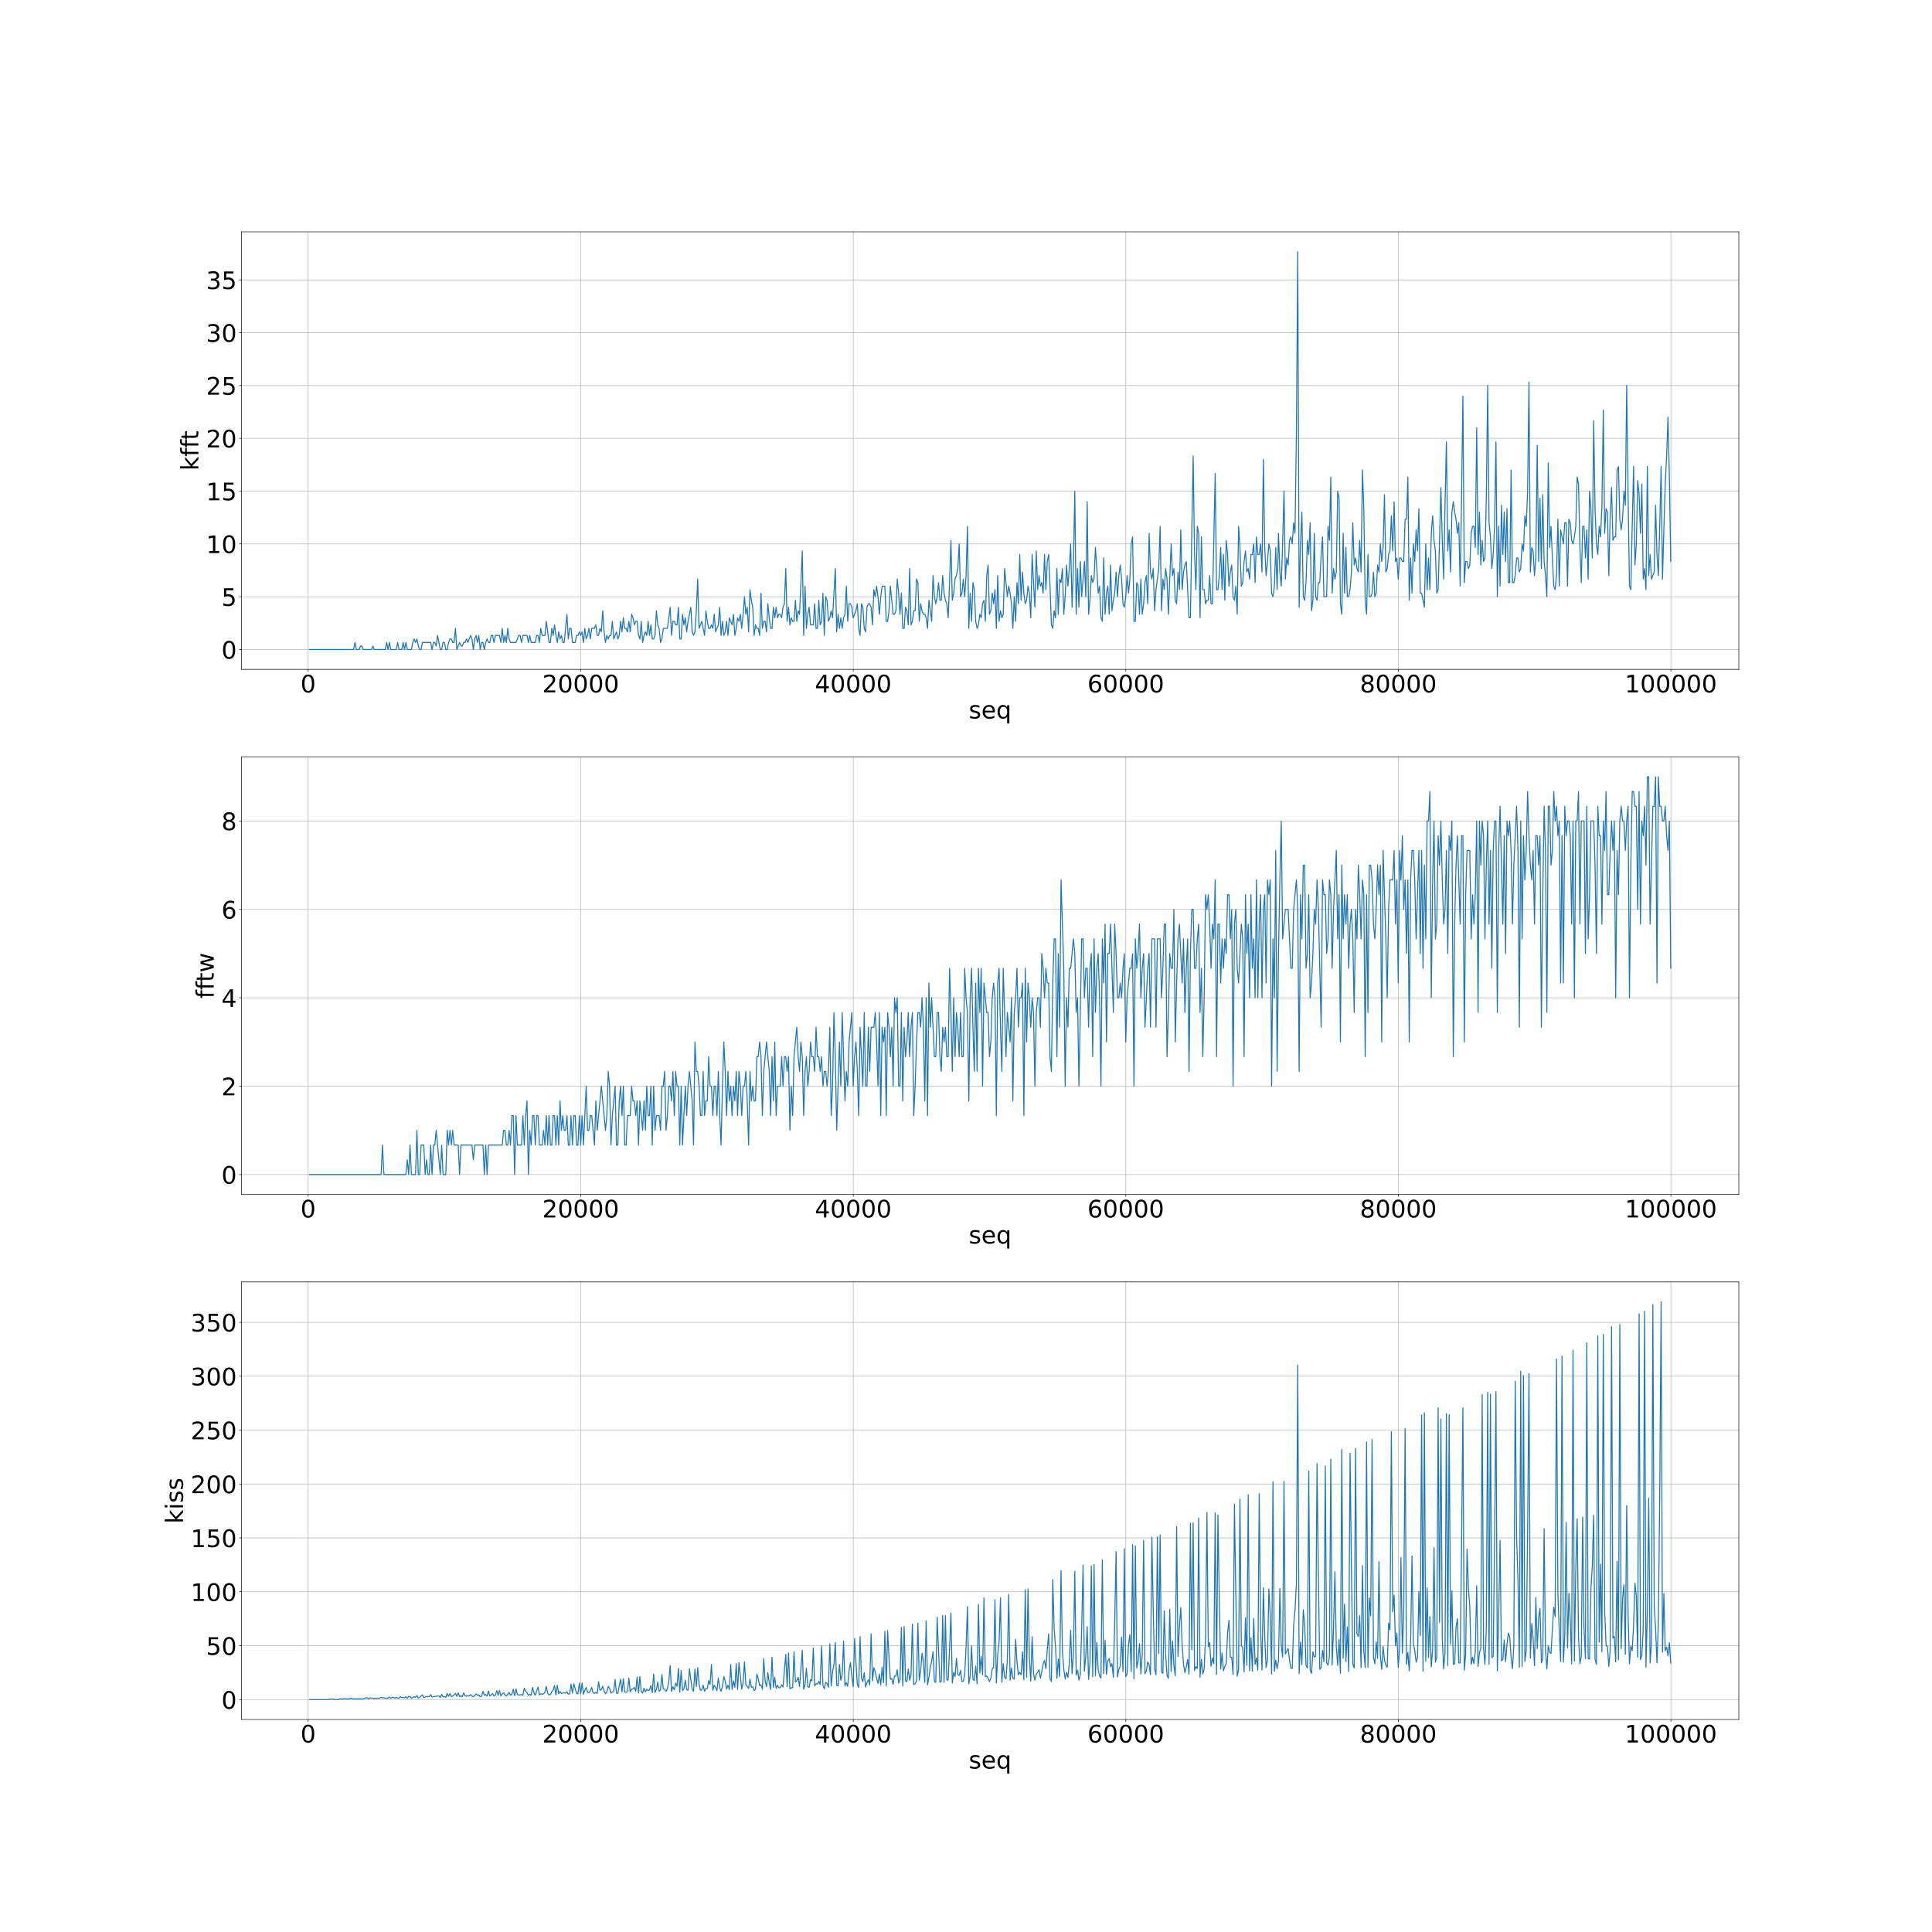 <?xml version="1.0" encoding="utf-8" standalone="no"?>
<!DOCTYPE svg PUBLIC "-//W3C//DTD SVG 1.1//EN"
  "http://www.w3.org/Graphics/SVG/1.1/DTD/svg11.dtd">
<!-- Created with matplotlib (https://matplotlib.org/) -->
<svg height="2880pt" version="1.1" viewBox="0 0 2880 2880" width="2880pt" xmlns="http://www.w3.org/2000/svg" xmlns:xlink="http://www.w3.org/1999/xlink">
 <defs>
  <style type="text/css">
*{stroke-linecap:butt;stroke-linejoin:round;}
  </style>
 </defs>
 <g id="figure_1">
  <g id="patch_1">
   <path d="M 0 2880 
L 2880 2880 
L 2880 0 
L 0 0 
z
" style="fill:#ffffff;"/>
  </g>
  <g id="axes_1">
   <g id="patch_2">
    <path d="M 360 997.835 
L 2592 997.835 
L 2592 345.6 
L 360 345.6 
z
" style="fill:#ffffff;"/>
   </g>
   <g id="matplotlib.axis_1">
    <g id="xtick_1">
     <g id="line2d_1">
      <path clip-path="url(#p4b60eb3173)" d="M 459.403 997.835 
L 459.403 345.6 
" style="fill:none;stroke:#b0b0b0;stroke-linecap:square;stroke-width:0.8;"/>
     </g>
     <g id="line2d_2">
      <defs>
       <path d="M 0 0 
L 0 3.5 
" id="m2613b99c32" style="stroke:#000000;stroke-width:0.8;"/>
      </defs>
      <g>
       <use style="stroke:#000000;stroke-width:0.8;" x="459.403" xlink:href="#m2613b99c32" y="997.835"/>
      </g>
     </g>
     <g id="text_1">
      <!-- 0 -->
      <defs>
       <path d="M 31.781 66.406 
Q 24.172 66.406 20.328 58.906 
Q 16.5 51.422 16.5 36.375 
Q 16.5 21.391 20.328 13.891 
Q 24.172 6.391 31.781 6.391 
Q 39.453 6.391 43.281 13.891 
Q 47.125 21.391 47.125 36.375 
Q 47.125 51.422 43.281 58.906 
Q 39.453 66.406 31.781 66.406 
z
M 31.781 74.219 
Q 44.047 74.219 50.516 64.516 
Q 56.984 54.828 56.984 36.375 
Q 56.984 17.969 50.516 8.266 
Q 44.047 -1.422 31.781 -1.422 
Q 19.531 -1.422 13.062 8.266 
Q 6.594 17.969 6.594 36.375 
Q 6.594 54.828 13.062 64.516 
Q 19.531 74.219 31.781 74.219 
z
" id="DejaVuSans-48"/>
      </defs>
      <g transform="translate(447.95 1032.19)scale(0.36 -0.36)">
       <use xlink:href="#DejaVuSans-48"/>
      </g>
     </g>
    </g>
    <g id="xtick_2">
     <g id="line2d_3">
      <path clip-path="url(#p4b60eb3173)" d="M 865.672 997.835 
L 865.672 345.6 
" style="fill:none;stroke:#b0b0b0;stroke-linecap:square;stroke-width:0.8;"/>
     </g>
     <g id="line2d_4">
      <g>
       <use style="stroke:#000000;stroke-width:0.8;" x="865.672" xlink:href="#m2613b99c32" y="997.835"/>
      </g>
     </g>
     <g id="text_2">
      <!-- 20000 -->
      <defs>
       <path d="M 19.188 8.297 
L 53.609 8.297 
L 53.609 0 
L 7.328 0 
L 7.328 8.297 
Q 12.938 14.109 22.625 23.891 
Q 32.328 33.688 34.812 36.531 
Q 39.547 41.844 41.422 45.531 
Q 43.312 49.219 43.312 52.781 
Q 43.312 58.594 39.234 62.25 
Q 35.156 65.922 28.609 65.922 
Q 23.969 65.922 18.812 64.312 
Q 13.672 62.703 7.812 59.422 
L 7.812 69.391 
Q 13.766 71.781 18.938 73 
Q 24.125 74.219 28.422 74.219 
Q 39.75 74.219 46.484 68.547 
Q 53.219 62.891 53.219 53.422 
Q 53.219 48.922 51.531 44.891 
Q 49.859 40.875 45.406 35.406 
Q 44.188 33.984 37.641 27.219 
Q 31.109 20.453 19.188 8.297 
z
" id="DejaVuSans-50"/>
      </defs>
      <g transform="translate(808.41 1032.19)scale(0.36 -0.36)">
       <use xlink:href="#DejaVuSans-50"/>
       <use x="63.623" xlink:href="#DejaVuSans-48"/>
       <use x="127.246" xlink:href="#DejaVuSans-48"/>
       <use x="190.869" xlink:href="#DejaVuSans-48"/>
       <use x="254.492" xlink:href="#DejaVuSans-48"/>
      </g>
     </g>
    </g>
    <g id="xtick_3">
     <g id="line2d_5">
      <path clip-path="url(#p4b60eb3173)" d="M 1271.941 997.835 
L 1271.941 345.6 
" style="fill:none;stroke:#b0b0b0;stroke-linecap:square;stroke-width:0.8;"/>
     </g>
     <g id="line2d_6">
      <g>
       <use style="stroke:#000000;stroke-width:0.8;" x="1271.941" xlink:href="#m2613b99c32" y="997.835"/>
      </g>
     </g>
     <g id="text_3">
      <!-- 40000 -->
      <defs>
       <path d="M 37.797 64.312 
L 12.891 25.391 
L 37.797 25.391 
z
M 35.203 72.906 
L 47.609 72.906 
L 47.609 25.391 
L 58.016 25.391 
L 58.016 17.188 
L 47.609 17.188 
L 47.609 0 
L 37.797 0 
L 37.797 17.188 
L 4.891 17.188 
L 4.891 26.703 
z
" id="DejaVuSans-52"/>
      </defs>
      <g transform="translate(1214.679 1032.19)scale(0.36 -0.36)">
       <use xlink:href="#DejaVuSans-52"/>
       <use x="63.623" xlink:href="#DejaVuSans-48"/>
       <use x="127.246" xlink:href="#DejaVuSans-48"/>
       <use x="190.869" xlink:href="#DejaVuSans-48"/>
       <use x="254.492" xlink:href="#DejaVuSans-48"/>
      </g>
     </g>
    </g>
    <g id="xtick_4">
     <g id="line2d_7">
      <path clip-path="url(#p4b60eb3173)" d="M 1678.21 997.835 
L 1678.21 345.6 
" style="fill:none;stroke:#b0b0b0;stroke-linecap:square;stroke-width:0.8;"/>
     </g>
     <g id="line2d_8">
      <g>
       <use style="stroke:#000000;stroke-width:0.8;" x="1678.21" xlink:href="#m2613b99c32" y="997.835"/>
      </g>
     </g>
     <g id="text_4">
      <!-- 60000 -->
      <defs>
       <path d="M 33.016 40.375 
Q 26.375 40.375 22.484 35.828 
Q 18.609 31.297 18.609 23.391 
Q 18.609 15.531 22.484 10.953 
Q 26.375 6.391 33.016 6.391 
Q 39.656 6.391 43.531 10.953 
Q 47.406 15.531 47.406 23.391 
Q 47.406 31.297 43.531 35.828 
Q 39.656 40.375 33.016 40.375 
z
M 52.594 71.297 
L 52.594 62.312 
Q 48.875 64.062 45.094 64.984 
Q 41.312 65.922 37.594 65.922 
Q 27.828 65.922 22.672 59.328 
Q 17.531 52.734 16.797 39.406 
Q 19.672 43.656 24.016 45.922 
Q 28.375 48.188 33.594 48.188 
Q 44.578 48.188 50.953 41.516 
Q 57.328 34.859 57.328 23.391 
Q 57.328 12.156 50.688 5.359 
Q 44.047 -1.422 33.016 -1.422 
Q 20.359 -1.422 13.672 8.266 
Q 6.984 17.969 6.984 36.375 
Q 6.984 53.656 15.188 63.938 
Q 23.391 74.219 37.203 74.219 
Q 40.922 74.219 44.703 73.484 
Q 48.484 72.75 52.594 71.297 
z
" id="DejaVuSans-54"/>
      </defs>
      <g transform="translate(1620.948 1032.19)scale(0.36 -0.36)">
       <use xlink:href="#DejaVuSans-54"/>
       <use x="63.623" xlink:href="#DejaVuSans-48"/>
       <use x="127.246" xlink:href="#DejaVuSans-48"/>
       <use x="190.869" xlink:href="#DejaVuSans-48"/>
       <use x="254.492" xlink:href="#DejaVuSans-48"/>
      </g>
     </g>
    </g>
    <g id="xtick_5">
     <g id="line2d_9">
      <path clip-path="url(#p4b60eb3173)" d="M 2084.479 997.835 
L 2084.479 345.6 
" style="fill:none;stroke:#b0b0b0;stroke-linecap:square;stroke-width:0.8;"/>
     </g>
     <g id="line2d_10">
      <g>
       <use style="stroke:#000000;stroke-width:0.8;" x="2084.479" xlink:href="#m2613b99c32" y="997.835"/>
      </g>
     </g>
     <g id="text_5">
      <!-- 80000 -->
      <defs>
       <path d="M 31.781 34.625 
Q 24.75 34.625 20.719 30.859 
Q 16.703 27.094 16.703 20.516 
Q 16.703 13.922 20.719 10.156 
Q 24.75 6.391 31.781 6.391 
Q 38.812 6.391 42.859 10.172 
Q 46.922 13.969 46.922 20.516 
Q 46.922 27.094 42.891 30.859 
Q 38.875 34.625 31.781 34.625 
z
M 21.922 38.812 
Q 15.578 40.375 12.031 44.719 
Q 8.5 49.078 8.5 55.328 
Q 8.5 64.062 14.719 69.141 
Q 20.953 74.219 31.781 74.219 
Q 42.672 74.219 48.875 69.141 
Q 55.078 64.062 55.078 55.328 
Q 55.078 49.078 51.531 44.719 
Q 48 40.375 41.703 38.812 
Q 48.828 37.156 52.797 32.312 
Q 56.781 27.484 56.781 20.516 
Q 56.781 9.906 50.312 4.234 
Q 43.844 -1.422 31.781 -1.422 
Q 19.734 -1.422 13.25 4.234 
Q 6.781 9.906 6.781 20.516 
Q 6.781 27.484 10.781 32.312 
Q 14.797 37.156 21.922 38.812 
z
M 18.312 54.391 
Q 18.312 48.734 21.844 45.562 
Q 25.391 42.391 31.781 42.391 
Q 38.141 42.391 41.719 45.562 
Q 45.312 48.734 45.312 54.391 
Q 45.312 60.062 41.719 63.234 
Q 38.141 66.406 31.781 66.406 
Q 25.391 66.406 21.844 63.234 
Q 18.312 60.062 18.312 54.391 
z
" id="DejaVuSans-56"/>
      </defs>
      <g transform="translate(2027.217 1032.19)scale(0.36 -0.36)">
       <use xlink:href="#DejaVuSans-56"/>
       <use x="63.623" xlink:href="#DejaVuSans-48"/>
       <use x="127.246" xlink:href="#DejaVuSans-48"/>
       <use x="190.869" xlink:href="#DejaVuSans-48"/>
       <use x="254.492" xlink:href="#DejaVuSans-48"/>
      </g>
     </g>
    </g>
    <g id="xtick_6">
     <g id="line2d_11">
      <path clip-path="url(#p4b60eb3173)" d="M 2490.749 997.835 
L 2490.749 345.6 
" style="fill:none;stroke:#b0b0b0;stroke-linecap:square;stroke-width:0.8;"/>
     </g>
     <g id="line2d_12">
      <g>
       <use style="stroke:#000000;stroke-width:0.8;" x="2490.749" xlink:href="#m2613b99c32" y="997.835"/>
      </g>
     </g>
     <g id="text_6">
      <!-- 100000 -->
      <defs>
       <path d="M 12.406 8.297 
L 28.516 8.297 
L 28.516 63.922 
L 10.984 60.406 
L 10.984 69.391 
L 28.422 72.906 
L 38.281 72.906 
L 38.281 8.297 
L 54.391 8.297 
L 54.391 0 
L 12.406 0 
z
" id="DejaVuSans-49"/>
      </defs>
      <g transform="translate(2422.034 1032.19)scale(0.36 -0.36)">
       <use xlink:href="#DejaVuSans-49"/>
       <use x="63.623" xlink:href="#DejaVuSans-48"/>
       <use x="127.246" xlink:href="#DejaVuSans-48"/>
       <use x="190.869" xlink:href="#DejaVuSans-48"/>
       <use x="254.492" xlink:href="#DejaVuSans-48"/>
       <use x="318.115" xlink:href="#DejaVuSans-48"/>
      </g>
     </g>
    </g>
    <g id="text_7">
     <!-- seq -->
     <defs>
      <path d="M 44.281 53.078 
L 44.281 44.578 
Q 40.484 46.531 36.375 47.5 
Q 32.281 48.484 27.875 48.484 
Q 21.188 48.484 17.844 46.438 
Q 14.5 44.391 14.5 40.281 
Q 14.5 37.156 16.891 35.375 
Q 19.281 33.594 26.516 31.984 
L 29.594 31.297 
Q 39.156 29.25 43.188 25.516 
Q 47.219 21.781 47.219 15.094 
Q 47.219 7.469 41.188 3.016 
Q 35.156 -1.422 24.609 -1.422 
Q 20.219 -1.422 15.453 -0.562 
Q 10.688 0.297 5.422 2 
L 5.422 11.281 
Q 10.406 8.688 15.234 7.391 
Q 20.062 6.109 24.812 6.109 
Q 31.156 6.109 34.562 8.281 
Q 37.984 10.453 37.984 14.406 
Q 37.984 18.062 35.516 20.016 
Q 33.062 21.969 24.703 23.781 
L 21.578 24.516 
Q 13.234 26.266 9.516 29.906 
Q 5.812 33.547 5.812 39.891 
Q 5.812 47.609 11.281 51.797 
Q 16.75 56 26.812 56 
Q 31.781 56 36.172 55.266 
Q 40.578 54.547 44.281 53.078 
z
" id="DejaVuSans-115"/>
      <path d="M 56.203 29.594 
L 56.203 25.203 
L 14.891 25.203 
Q 15.484 15.922 20.484 11.062 
Q 25.484 6.203 34.422 6.203 
Q 39.594 6.203 44.453 7.469 
Q 49.312 8.734 54.109 11.281 
L 54.109 2.781 
Q 49.266 0.734 44.188 -0.344 
Q 39.109 -1.422 33.891 -1.422 
Q 20.797 -1.422 13.156 6.188 
Q 5.516 13.812 5.516 26.812 
Q 5.516 40.234 12.766 48.109 
Q 20.016 56 32.328 56 
Q 43.359 56 49.781 48.891 
Q 56.203 41.797 56.203 29.594 
z
M 47.219 32.234 
Q 47.125 39.594 43.094 43.984 
Q 39.062 48.391 32.422 48.391 
Q 24.906 48.391 20.391 44.141 
Q 15.875 39.891 15.188 32.172 
z
" id="DejaVuSans-101"/>
      <path d="M 14.797 27.297 
Q 14.797 17.391 18.875 11.75 
Q 22.953 6.109 30.078 6.109 
Q 37.203 6.109 41.297 11.75 
Q 45.406 17.391 45.406 27.297 
Q 45.406 37.203 41.297 42.844 
Q 37.203 48.484 30.078 48.484 
Q 22.953 48.484 18.875 42.844 
Q 14.797 37.203 14.797 27.297 
z
M 45.406 8.203 
Q 42.578 3.328 38.25 0.953 
Q 33.938 -1.422 27.875 -1.422 
Q 17.969 -1.422 11.734 6.484 
Q 5.516 14.406 5.516 27.297 
Q 5.516 40.188 11.734 48.094 
Q 17.969 56 27.875 56 
Q 33.938 56 38.25 53.625 
Q 42.578 51.266 45.406 46.391 
L 45.406 54.688 
L 54.391 54.688 
L 54.391 -20.797 
L 45.406 -20.797 
z
" id="DejaVuSans-113"/>
     </defs>
     <g transform="translate(1444.12 1071.031)scale(0.36 -0.36)">
      <use xlink:href="#DejaVuSans-115"/>
      <use x="52.1" xlink:href="#DejaVuSans-101"/>
      <use x="113.623" xlink:href="#DejaVuSans-113"/>
     </g>
    </g>
   </g>
   <g id="matplotlib.axis_2">
    <g id="ytick_1">
     <g id="line2d_13">
      <path clip-path="url(#p4b60eb3173)" d="M 360 968.188 
L 2592 968.188 
" style="fill:none;stroke:#b0b0b0;stroke-linecap:square;stroke-width:0.8;"/>
     </g>
     <g id="line2d_14">
      <defs>
       <path d="M 0 0 
L -3.5 0 
" id="m7ccb9372ce" style="stroke:#000000;stroke-width:0.8;"/>
      </defs>
      <g>
       <use style="stroke:#000000;stroke-width:0.8;" x="360" xlink:href="#m7ccb9372ce" y="968.188"/>
      </g>
     </g>
     <g id="text_8">
      <!-- 0 -->
      <g transform="translate(330.095 981.865)scale(0.36 -0.36)">
       <use xlink:href="#DejaVuSans-48"/>
      </g>
     </g>
    </g>
    <g id="ytick_2">
     <g id="line2d_15">
      <path clip-path="url(#p4b60eb3173)" d="M 360 889.479 
L 2592 889.479 
" style="fill:none;stroke:#b0b0b0;stroke-linecap:square;stroke-width:0.8;"/>
     </g>
     <g id="line2d_16">
      <g>
       <use style="stroke:#000000;stroke-width:0.8;" x="360" xlink:href="#m7ccb9372ce" y="889.479"/>
      </g>
     </g>
     <g id="text_9">
      <!-- 5 -->
      <defs>
       <path d="M 10.797 72.906 
L 49.516 72.906 
L 49.516 64.594 
L 19.828 64.594 
L 19.828 46.734 
Q 21.969 47.469 24.109 47.828 
Q 26.266 48.188 28.422 48.188 
Q 40.625 48.188 47.75 41.5 
Q 54.891 34.812 54.891 23.391 
Q 54.891 11.625 47.562 5.094 
Q 40.234 -1.422 26.906 -1.422 
Q 22.312 -1.422 17.547 -0.641 
Q 12.797 0.141 7.719 1.703 
L 7.719 11.625 
Q 12.109 9.234 16.797 8.062 
Q 21.484 6.891 26.703 6.891 
Q 35.156 6.891 40.078 11.328 
Q 45.016 15.766 45.016 23.391 
Q 45.016 31 40.078 35.438 
Q 35.156 39.891 26.703 39.891 
Q 22.75 39.891 18.812 39.016 
Q 14.891 38.141 10.797 36.281 
z
" id="DejaVuSans-53"/>
      </defs>
      <g transform="translate(330.095 903.156)scale(0.36 -0.36)">
       <use xlink:href="#DejaVuSans-53"/>
      </g>
     </g>
    </g>
    <g id="ytick_3">
     <g id="line2d_17">
      <path clip-path="url(#p4b60eb3173)" d="M 360 810.77 
L 2592 810.77 
" style="fill:none;stroke:#b0b0b0;stroke-linecap:square;stroke-width:0.8;"/>
     </g>
     <g id="line2d_18">
      <g>
       <use style="stroke:#000000;stroke-width:0.8;" x="360" xlink:href="#m7ccb9372ce" y="810.77"/>
      </g>
     </g>
     <g id="text_10">
      <!-- 10 -->
      <g transform="translate(307.19 824.447)scale(0.36 -0.36)">
       <use xlink:href="#DejaVuSans-49"/>
       <use x="63.623" xlink:href="#DejaVuSans-48"/>
      </g>
     </g>
    </g>
    <g id="ytick_4">
     <g id="line2d_19">
      <path clip-path="url(#p4b60eb3173)" d="M 360 732.061 
L 2592 732.061 
" style="fill:none;stroke:#b0b0b0;stroke-linecap:square;stroke-width:0.8;"/>
     </g>
     <g id="line2d_20">
      <g>
       <use style="stroke:#000000;stroke-width:0.8;" x="360" xlink:href="#m7ccb9372ce" y="732.061"/>
      </g>
     </g>
     <g id="text_11">
      <!-- 15 -->
      <g transform="translate(307.19 745.738)scale(0.36 -0.36)">
       <use xlink:href="#DejaVuSans-49"/>
       <use x="63.623" xlink:href="#DejaVuSans-53"/>
      </g>
     </g>
    </g>
    <g id="ytick_5">
     <g id="line2d_21">
      <path clip-path="url(#p4b60eb3173)" d="M 360 653.352 
L 2592 653.352 
" style="fill:none;stroke:#b0b0b0;stroke-linecap:square;stroke-width:0.8;"/>
     </g>
     <g id="line2d_22">
      <g>
       <use style="stroke:#000000;stroke-width:0.8;" x="360" xlink:href="#m7ccb9372ce" y="653.352"/>
      </g>
     </g>
     <g id="text_12">
      <!-- 20 -->
      <g transform="translate(307.19 667.029)scale(0.36 -0.36)">
       <use xlink:href="#DejaVuSans-50"/>
       <use x="63.623" xlink:href="#DejaVuSans-48"/>
      </g>
     </g>
    </g>
    <g id="ytick_6">
     <g id="line2d_23">
      <path clip-path="url(#p4b60eb3173)" d="M 360 574.643 
L 2592 574.643 
" style="fill:none;stroke:#b0b0b0;stroke-linecap:square;stroke-width:0.8;"/>
     </g>
     <g id="line2d_24">
      <g>
       <use style="stroke:#000000;stroke-width:0.8;" x="360" xlink:href="#m7ccb9372ce" y="574.643"/>
      </g>
     </g>
     <g id="text_13">
      <!-- 25 -->
      <g transform="translate(307.19 588.32)scale(0.36 -0.36)">
       <use xlink:href="#DejaVuSans-50"/>
       <use x="63.623" xlink:href="#DejaVuSans-53"/>
      </g>
     </g>
    </g>
    <g id="ytick_7">
     <g id="line2d_25">
      <path clip-path="url(#p4b60eb3173)" d="M 360 495.934 
L 2592 495.934 
" style="fill:none;stroke:#b0b0b0;stroke-linecap:square;stroke-width:0.8;"/>
     </g>
     <g id="line2d_26">
      <g>
       <use style="stroke:#000000;stroke-width:0.8;" x="360" xlink:href="#m7ccb9372ce" y="495.934"/>
      </g>
     </g>
     <g id="text_14">
      <!-- 30 -->
      <defs>
       <path d="M 40.578 39.312 
Q 47.656 37.797 51.625 33 
Q 55.609 28.219 55.609 21.188 
Q 55.609 10.406 48.188 4.484 
Q 40.766 -1.422 27.094 -1.422 
Q 22.516 -1.422 17.656 -0.516 
Q 12.797 0.391 7.625 2.203 
L 7.625 11.719 
Q 11.719 9.328 16.594 8.109 
Q 21.484 6.891 26.812 6.891 
Q 36.078 6.891 40.938 10.547 
Q 45.797 14.203 45.797 21.188 
Q 45.797 27.641 41.281 31.266 
Q 36.766 34.906 28.719 34.906 
L 20.219 34.906 
L 20.219 43.016 
L 29.109 43.016 
Q 36.375 43.016 40.234 45.922 
Q 44.094 48.828 44.094 54.297 
Q 44.094 59.906 40.109 62.906 
Q 36.141 65.922 28.719 65.922 
Q 24.656 65.922 20.016 65.031 
Q 15.375 64.156 9.812 62.312 
L 9.812 71.094 
Q 15.438 72.656 20.344 73.438 
Q 25.25 74.219 29.594 74.219 
Q 40.828 74.219 47.359 69.109 
Q 53.906 64.016 53.906 55.328 
Q 53.906 49.266 50.438 45.094 
Q 46.969 40.922 40.578 39.312 
z
" id="DejaVuSans-51"/>
      </defs>
      <g transform="translate(307.19 509.611)scale(0.36 -0.36)">
       <use xlink:href="#DejaVuSans-51"/>
       <use x="63.623" xlink:href="#DejaVuSans-48"/>
      </g>
     </g>
    </g>
    <g id="ytick_8">
     <g id="line2d_27">
      <path clip-path="url(#p4b60eb3173)" d="M 360 417.225 
L 2592 417.225 
" style="fill:none;stroke:#b0b0b0;stroke-linecap:square;stroke-width:0.8;"/>
     </g>
     <g id="line2d_28">
      <g>
       <use style="stroke:#000000;stroke-width:0.8;" x="360" xlink:href="#m7ccb9372ce" y="417.225"/>
      </g>
     </g>
     <g id="text_15">
      <!-- 35 -->
      <g transform="translate(307.19 430.902)scale(0.36 -0.36)">
       <use xlink:href="#DejaVuSans-51"/>
       <use x="63.623" xlink:href="#DejaVuSans-53"/>
      </g>
     </g>
    </g>
    <g id="text_16">
     <!-- kfft -->
     <defs>
      <path d="M 9.078 75.984 
L 18.109 75.984 
L 18.109 31.109 
L 44.922 54.688 
L 56.391 54.688 
L 27.391 29.109 
L 57.625 0 
L 45.906 0 
L 18.109 26.703 
L 18.109 0 
L 9.078 0 
z
" id="DejaVuSans-107"/>
      <path d="M 37.109 75.984 
L 37.109 68.5 
L 28.516 68.5 
Q 23.688 68.5 21.797 66.547 
Q 19.922 64.594 19.922 59.516 
L 19.922 54.688 
L 34.719 54.688 
L 34.719 47.703 
L 19.922 47.703 
L 19.922 0 
L 10.891 0 
L 10.891 47.703 
L 2.297 47.703 
L 2.297 54.688 
L 10.891 54.688 
L 10.891 58.5 
Q 10.891 67.625 15.141 71.797 
Q 19.391 75.984 28.609 75.984 
z
" id="DejaVuSans-102"/>
      <path d="M 18.312 70.219 
L 18.312 54.688 
L 36.812 54.688 
L 36.812 47.703 
L 18.312 47.703 
L 18.312 18.016 
Q 18.312 11.328 20.141 9.422 
Q 21.969 7.516 27.594 7.516 
L 36.812 7.516 
L 36.812 0 
L 27.594 0 
Q 17.188 0 13.234 3.875 
Q 9.281 7.766 9.281 18.016 
L 9.281 47.703 
L 2.688 47.703 
L 2.688 54.688 
L 9.281 54.688 
L 9.281 70.219 
z
" id="DejaVuSans-116"/>
     </defs>
     <g transform="translate(295.703 701.555)rotate(-90)scale(0.36 -0.36)">
      <use xlink:href="#DejaVuSans-107"/>
      <use x="57.91" xlink:href="#DejaVuSans-102"/>
      <use x="93.115" xlink:href="#DejaVuSans-102"/>
      <use x="126.57" xlink:href="#DejaVuSans-116"/>
     </g>
    </g>
   </g>
   <g id="line2d_29">
    <path clip-path="url(#p4b60eb3173)" d="M 461.455 968.188 
L 527.108 968.188 
L 529.159 957.694 
L 531.211 968.188 
L 535.314 968.188 
L 537.366 962.941 
L 539.418 962.941 
L 541.469 968.188 
L 553.779 968.188 
L 555.831 962.941 
L 557.883 968.188 
L 574.296 968.188 
L 576.347 957.694 
L 578.399 968.188 
L 580.451 957.694 
L 582.502 968.188 
L 590.709 968.188 
L 592.761 957.694 
L 594.812 968.188 
L 598.916 968.188 
L 600.967 957.694 
L 603.019 968.188 
L 605.071 957.694 
L 607.122 968.188 
L 613.277 968.188 
L 615.329 957.694 
L 617.381 952.446 
L 619.432 957.694 
L 621.484 952.446 
L 623.536 962.941 
L 625.587 968.188 
L 627.639 968.188 
L 629.691 957.694 
L 642.001 957.694 
L 644.052 968.188 
L 646.104 957.694 
L 648.156 957.694 
L 650.207 962.941 
L 652.259 947.199 
L 656.362 968.188 
L 658.414 968.188 
L 660.465 957.694 
L 662.517 957.694 
L 664.569 968.188 
L 666.62 968.188 
L 668.672 957.694 
L 670.724 952.446 
L 672.775 952.446 
L 674.827 957.694 
L 676.879 957.694 
L 678.93 936.705 
L 680.982 968.188 
L 685.085 957.694 
L 687.137 962.941 
L 689.189 962.941 
L 691.24 957.694 
L 693.292 957.694 
L 695.344 952.446 
L 697.395 957.694 
L 701.499 947.199 
L 703.55 952.446 
L 705.602 968.188 
L 707.654 952.446 
L 709.705 947.199 
L 711.757 957.694 
L 713.809 947.199 
L 715.86 968.188 
L 717.912 957.694 
L 719.964 957.694 
L 722.015 968.188 
L 724.067 957.694 
L 726.119 952.446 
L 728.17 957.694 
L 730.222 957.694 
L 732.274 947.199 
L 734.325 947.199 
L 736.377 957.694 
L 738.429 947.199 
L 744.584 947.199 
L 746.635 957.694 
L 748.687 936.705 
L 750.738 957.694 
L 752.79 947.199 
L 754.842 957.694 
L 756.893 936.705 
L 758.945 952.446 
L 760.997 957.694 
L 769.203 957.694 
L 773.307 947.199 
L 775.358 947.199 
L 777.41 957.694 
L 779.462 947.199 
L 785.617 947.199 
L 787.668 957.694 
L 789.72 947.199 
L 791.772 957.694 
L 797.927 957.694 
L 799.978 947.199 
L 802.03 947.199 
L 804.082 957.694 
L 806.133 936.705 
L 808.185 947.199 
L 812.288 947.199 
L 814.34 926.21 
L 818.443 957.694 
L 820.495 957.694 
L 822.547 936.705 
L 824.598 947.199 
L 826.65 931.457 
L 828.702 947.199 
L 830.753 957.694 
L 832.805 941.952 
L 834.857 952.446 
L 836.908 947.199 
L 838.96 957.694 
L 841.011 957.694 
L 845.115 915.716 
L 847.166 952.446 
L 849.218 936.705 
L 851.27 936.705 
L 853.321 957.694 
L 857.425 957.694 
L 859.476 947.199 
L 861.528 947.199 
L 863.58 941.952 
L 865.631 947.199 
L 867.683 941.952 
L 869.735 957.694 
L 871.786 936.705 
L 873.838 952.446 
L 875.89 947.199 
L 877.941 936.705 
L 879.993 952.446 
L 882.045 936.705 
L 886.148 936.705 
L 888.2 931.457 
L 890.251 947.199 
L 892.303 947.199 
L 894.355 936.705 
L 896.406 941.952 
L 898.458 910.468 
L 900.51 941.952 
L 902.561 957.694 
L 904.613 947.199 
L 906.665 952.446 
L 908.716 947.199 
L 910.768 947.199 
L 912.82 926.21 
L 914.871 952.446 
L 918.975 941.952 
L 921.026 952.446 
L 923.078 947.199 
L 925.13 926.21 
L 927.181 941.952 
L 929.233 920.963 
L 931.284 936.705 
L 933.336 936.705 
L 935.388 941.952 
L 937.439 926.21 
L 939.491 941.952 
L 941.543 915.716 
L 943.594 920.963 
L 945.646 931.457 
L 947.698 926.21 
L 949.749 926.21 
L 951.801 947.199 
L 953.853 952.446 
L 955.904 926.21 
L 957.956 957.694 
L 960.008 947.199 
L 962.059 941.952 
L 964.111 947.199 
L 966.163 926.21 
L 968.214 947.199 
L 970.266 931.457 
L 972.318 952.446 
L 974.369 952.446 
L 976.421 947.199 
L 978.473 910.468 
L 980.524 931.457 
L 982.576 936.705 
L 984.628 957.694 
L 986.679 952.446 
L 988.731 936.705 
L 994.886 936.705 
L 998.989 905.221 
L 1001.041 947.199 
L 1003.093 926.21 
L 1005.144 926.21 
L 1007.196 931.457 
L 1009.248 931.457 
L 1011.299 905.221 
L 1013.351 952.446 
L 1015.403 952.446 
L 1017.454 915.716 
L 1019.506 931.457 
L 1021.557 920.963 
L 1023.609 941.952 
L 1025.661 926.21 
L 1029.764 905.221 
L 1031.816 941.952 
L 1033.867 947.199 
L 1035.919 941.952 
L 1037.971 910.468 
L 1040.022 863.243 
L 1042.074 936.705 
L 1046.177 926.21 
L 1050.281 947.199 
L 1052.332 910.468 
L 1054.384 926.21 
L 1056.436 936.705 
L 1058.487 936.705 
L 1060.539 931.457 
L 1062.591 936.705 
L 1064.642 915.716 
L 1066.694 941.952 
L 1070.797 931.457 
L 1072.849 905.221 
L 1074.901 947.199 
L 1076.952 926.21 
L 1079.004 947.199 
L 1081.056 941.952 
L 1083.107 926.21 
L 1085.159 947.199 
L 1087.211 920.963 
L 1091.314 931.457 
L 1093.366 915.716 
L 1095.417 947.199 
L 1097.469 936.705 
L 1099.521 920.963 
L 1101.572 926.21 
L 1103.624 915.716 
L 1105.676 936.705 
L 1107.727 915.716 
L 1109.779 889.479 
L 1111.83 915.716 
L 1113.882 905.221 
L 1115.934 941.952 
L 1117.985 878.985 
L 1120.037 894.726 
L 1122.089 905.221 
L 1124.14 947.199 
L 1126.192 931.457 
L 1128.244 936.705 
L 1130.295 936.705 
L 1132.347 947.199 
L 1134.399 884.232 
L 1136.45 936.705 
L 1138.502 926.21 
L 1140.554 926.21 
L 1142.605 941.952 
L 1144.657 899.974 
L 1146.709 920.963 
L 1148.76 936.705 
L 1150.812 936.705 
L 1152.864 905.221 
L 1154.915 920.963 
L 1156.967 905.221 
L 1159.019 920.963 
L 1161.07 915.716 
L 1163.122 915.716 
L 1165.174 920.963 
L 1167.225 905.221 
L 1169.277 899.974 
L 1171.329 847.501 
L 1173.38 926.21 
L 1175.432 905.221 
L 1177.484 931.457 
L 1179.535 920.963 
L 1181.587 926.21 
L 1183.639 926.21 
L 1185.69 894.726 
L 1187.742 926.21 
L 1189.794 910.468 
L 1191.845 915.716 
L 1195.949 821.265 
L 1198 947.199 
L 1200.052 873.737 
L 1202.104 936.705 
L 1204.155 915.716 
L 1206.207 905.221 
L 1208.258 931.457 
L 1212.362 931.457 
L 1214.413 899.974 
L 1216.465 936.705 
L 1218.517 936.705 
L 1220.568 894.726 
L 1222.62 931.457 
L 1224.672 926.21 
L 1226.723 884.232 
L 1228.775 947.199 
L 1230.827 889.479 
L 1232.878 894.726 
L 1234.93 926.21 
L 1236.982 920.963 
L 1239.033 910.468 
L 1241.085 920.963 
L 1245.188 847.501 
L 1247.24 941.952 
L 1249.292 915.716 
L 1251.343 936.705 
L 1253.395 920.963 
L 1255.447 936.705 
L 1257.498 920.963 
L 1259.55 915.716 
L 1261.602 873.737 
L 1263.653 926.21 
L 1265.705 899.974 
L 1267.757 899.974 
L 1269.808 905.221 
L 1271.86 920.963 
L 1275.963 910.468 
L 1278.015 899.974 
L 1280.067 936.705 
L 1282.118 947.199 
L 1284.17 899.974 
L 1286.222 905.221 
L 1288.273 936.705 
L 1290.325 941.952 
L 1292.377 905.221 
L 1294.428 899.974 
L 1296.48 899.974 
L 1298.531 905.221 
L 1300.583 931.457 
L 1302.635 878.985 
L 1304.686 889.479 
L 1306.738 873.737 
L 1308.79 889.479 
L 1310.841 915.716 
L 1312.893 889.479 
L 1314.945 873.737 
L 1319.048 873.737 
L 1321.1 926.21 
L 1323.151 926.21 
L 1325.203 910.468 
L 1327.255 873.737 
L 1331.358 915.716 
L 1333.41 915.716 
L 1335.461 910.468 
L 1337.513 863.243 
L 1339.565 884.232 
L 1341.616 915.716 
L 1343.668 884.232 
L 1345.72 936.705 
L 1347.771 936.705 
L 1349.823 905.221 
L 1351.875 910.468 
L 1353.926 931.457 
L 1355.978 847.501 
L 1358.03 931.457 
L 1360.081 926.21 
L 1362.133 910.468 
L 1364.185 910.468 
L 1366.236 863.243 
L 1368.288 868.49 
L 1370.34 926.21 
L 1372.391 899.974 
L 1374.443 910.468 
L 1376.495 915.716 
L 1378.546 915.716 
L 1380.598 920.963 
L 1382.65 936.705 
L 1384.701 894.726 
L 1388.804 926.21 
L 1390.856 857.996 
L 1392.908 889.479 
L 1394.959 899.974 
L 1397.011 889.479 
L 1399.063 868.49 
L 1401.114 894.726 
L 1403.166 894.726 
L 1405.218 857.996 
L 1407.269 884.232 
L 1409.321 894.726 
L 1411.373 899.974 
L 1413.424 920.963 
L 1415.476 868.49 
L 1417.528 805.523 
L 1419.579 894.726 
L 1421.631 884.232 
L 1423.683 863.243 
L 1425.734 857.996 
L 1427.786 847.501 
L 1429.838 810.77 
L 1431.889 889.479 
L 1433.941 884.232 
L 1435.993 863.243 
L 1438.044 889.479 
L 1440.096 857.996 
L 1442.148 784.534 
L 1444.199 936.705 
L 1446.251 884.232 
L 1448.303 926.21 
L 1450.354 868.49 
L 1452.406 878.985 
L 1454.458 926.21 
L 1456.509 936.705 
L 1458.561 931.457 
L 1460.613 915.716 
L 1462.664 920.963 
L 1464.716 899.974 
L 1466.768 894.726 
L 1468.819 926.21 
L 1470.871 857.996 
L 1472.923 842.254 
L 1474.974 915.716 
L 1477.026 910.468 
L 1479.077 884.232 
L 1481.129 899.974 
L 1483.181 878.985 
L 1485.232 936.705 
L 1487.284 857.996 
L 1489.336 926.21 
L 1491.387 910.468 
L 1493.439 920.963 
L 1495.491 915.716 
L 1497.542 847.501 
L 1501.646 889.479 
L 1503.697 873.737 
L 1505.749 884.232 
L 1507.801 899.974 
L 1509.852 936.705 
L 1511.904 889.479 
L 1513.956 926.21 
L 1516.007 868.49 
L 1518.059 899.974 
L 1520.111 826.512 
L 1522.162 894.726 
L 1524.214 852.748 
L 1526.266 884.232 
L 1528.317 899.974 
L 1530.369 894.726 
L 1532.421 873.737 
L 1534.472 884.232 
L 1536.524 920.963 
L 1538.576 826.512 
L 1540.627 868.49 
L 1542.679 905.221 
L 1544.731 821.265 
L 1546.782 878.985 
L 1548.834 857.996 
L 1550.886 873.737 
L 1552.937 868.49 
L 1554.989 884.232 
L 1557.041 826.512 
L 1559.092 878.985 
L 1561.144 837.007 
L 1563.196 826.512 
L 1565.247 873.737 
L 1567.299 931.457 
L 1569.35 936.705 
L 1571.402 910.468 
L 1573.454 920.963 
L 1575.505 847.501 
L 1577.557 915.716 
L 1579.609 863.243 
L 1581.66 868.49 
L 1583.712 847.501 
L 1585.764 915.716 
L 1587.815 889.479 
L 1589.867 842.254 
L 1591.919 873.737 
L 1593.97 847.501 
L 1596.022 810.77 
L 1598.074 905.221 
L 1600.125 842.254 
L 1602.177 732.061 
L 1604.229 915.716 
L 1606.28 847.501 
L 1608.332 905.221 
L 1610.384 837.007 
L 1612.435 889.479 
L 1616.539 837.007 
L 1618.59 889.479 
L 1620.642 747.803 
L 1622.694 915.716 
L 1624.745 894.726 
L 1626.797 857.996 
L 1628.849 868.49 
L 1630.9 863.243 
L 1632.952 816.017 
L 1635.004 847.501 
L 1637.055 884.232 
L 1639.107 873.737 
L 1641.159 920.963 
L 1643.21 926.21 
L 1645.262 831.759 
L 1647.314 915.716 
L 1649.365 884.232 
L 1651.417 873.737 
L 1653.469 915.716 
L 1655.52 842.254 
L 1657.572 910.468 
L 1659.623 894.726 
L 1661.675 884.232 
L 1663.727 852.748 
L 1665.778 889.479 
L 1667.83 857.996 
L 1669.882 842.254 
L 1671.933 863.243 
L 1673.985 899.974 
L 1676.037 905.221 
L 1678.088 889.479 
L 1680.14 857.996 
L 1682.192 884.232 
L 1684.243 863.243 
L 1686.295 810.77 
L 1688.347 800.276 
L 1690.398 926.21 
L 1692.45 926.21 
L 1694.502 868.49 
L 1696.553 873.737 
L 1698.605 915.716 
L 1700.657 863.243 
L 1702.708 915.716 
L 1704.76 899.974 
L 1706.812 868.49 
L 1708.863 857.996 
L 1710.915 899.974 
L 1712.967 795.028 
L 1715.018 852.748 
L 1717.07 863.243 
L 1719.122 847.501 
L 1721.173 910.468 
L 1723.225 878.985 
L 1727.328 847.501 
L 1729.38 784.534 
L 1731.432 910.468 
L 1733.483 863.243 
L 1735.535 878.985 
L 1737.587 847.501 
L 1739.638 863.243 
L 1741.69 915.716 
L 1745.793 810.77 
L 1747.845 857.996 
L 1749.896 847.501 
L 1751.948 894.726 
L 1754 899.974 
L 1756.051 852.748 
L 1758.103 878.985 
L 1760.155 789.781 
L 1762.206 878.985 
L 1764.258 852.748 
L 1766.31 842.254 
L 1768.361 837.007 
L 1772.465 920.963 
L 1774.516 920.963 
L 1776.568 795.028 
L 1778.62 679.589 
L 1780.671 826.512 
L 1782.723 878.985 
L 1784.775 784.534 
L 1786.826 795.028 
L 1788.878 920.963 
L 1790.93 800.276 
L 1792.981 878.985 
L 1795.033 878.985 
L 1797.085 899.974 
L 1799.136 894.726 
L 1801.188 894.726 
L 1803.24 857.996 
L 1805.291 899.974 
L 1807.343 899.974 
L 1809.395 805.523 
L 1811.446 705.825 
L 1813.498 878.985 
L 1815.55 878.985 
L 1817.601 857.996 
L 1819.653 816.017 
L 1821.705 878.985 
L 1823.756 826.512 
L 1825.808 894.726 
L 1827.86 805.523 
L 1829.911 826.512 
L 1831.963 873.737 
L 1834.015 852.748 
L 1836.066 842.254 
L 1838.118 889.479 
L 1840.17 894.726 
L 1842.221 873.737 
L 1844.273 915.716 
L 1846.324 784.534 
L 1848.376 816.017 
L 1850.428 873.737 
L 1852.479 868.49 
L 1854.531 837.007 
L 1856.583 821.265 
L 1858.634 852.748 
L 1860.686 847.501 
L 1862.738 863.243 
L 1864.789 826.512 
L 1866.841 826.512 
L 1868.893 810.77 
L 1870.944 868.49 
L 1872.996 800.276 
L 1875.048 826.512 
L 1877.099 826.512 
L 1879.151 810.77 
L 1881.203 852.748 
L 1883.254 684.836 
L 1885.306 816.017 
L 1887.358 857.996 
L 1889.409 837.007 
L 1891.461 810.77 
L 1893.513 821.265 
L 1895.564 884.232 
L 1897.616 889.479 
L 1899.668 873.737 
L 1901.719 816.017 
L 1903.771 878.985 
L 1905.823 795.028 
L 1907.874 852.748 
L 1909.926 873.737 
L 1911.978 810.77 
L 1914.029 732.061 
L 1916.081 863.243 
L 1918.133 831.759 
L 1920.184 842.254 
L 1922.236 805.523 
L 1924.288 800.276 
L 1926.339 810.77 
L 1928.391 779.287 
L 1930.443 795.028 
L 1932.494 648.105 
L 1934.546 375.247 
L 1936.597 905.221 
L 1938.649 810.77 
L 1940.701 763.545 
L 1942.752 889.479 
L 1944.804 894.726 
L 1946.856 868.49 
L 1948.907 805.523 
L 1950.959 826.512 
L 1953.011 779.287 
L 1955.062 910.468 
L 1957.114 894.726 
L 1959.166 795.028 
L 1961.217 889.479 
L 1963.269 894.726 
L 1965.321 868.49 
L 1967.372 868.49 
L 1969.424 826.512 
L 1971.476 800.276 
L 1973.527 889.479 
L 1977.631 889.479 
L 1979.682 784.534 
L 1981.734 805.523 
L 1983.786 711.072 
L 1985.837 884.232 
L 1987.889 847.501 
L 1989.941 863.243 
L 1991.992 852.748 
L 1994.044 732.061 
L 1996.096 742.556 
L 1998.147 899.974 
L 2000.199 915.716 
L 2002.251 795.028 
L 2004.302 884.232 
L 2006.354 816.017 
L 2008.406 889.479 
L 2010.457 889.479 
L 2012.509 878.985 
L 2014.561 852.748 
L 2016.612 779.287 
L 2018.664 842.254 
L 2020.716 831.759 
L 2022.767 847.501 
L 2024.819 852.748 
L 2026.87 805.523 
L 2028.922 852.748 
L 2030.974 700.578 
L 2033.025 758.298 
L 2035.077 894.726 
L 2037.129 915.716 
L 2039.18 826.512 
L 2041.232 889.479 
L 2043.284 889.479 
L 2045.335 884.232 
L 2047.387 852.748 
L 2049.439 889.479 
L 2051.49 884.232 
L 2053.542 842.254 
L 2055.594 852.748 
L 2057.645 810.77 
L 2059.697 837.007 
L 2061.749 816.017 
L 2063.8 737.308 
L 2065.852 852.748 
L 2067.904 847.501 
L 2069.955 826.512 
L 2072.007 821.265 
L 2074.059 768.792 
L 2076.11 821.265 
L 2078.162 747.803 
L 2080.214 837.007 
L 2082.265 831.759 
L 2084.317 863.243 
L 2086.369 831.759 
L 2088.42 831.759 
L 2090.472 837.007 
L 2092.524 837.007 
L 2094.575 774.039 
L 2096.627 774.039 
L 2098.679 711.072 
L 2100.73 894.726 
L 2102.782 831.759 
L 2104.834 884.232 
L 2106.885 810.77 
L 2108.937 837.007 
L 2110.989 789.781 
L 2113.04 821.265 
L 2115.092 758.298 
L 2117.143 884.232 
L 2119.195 884.232 
L 2123.298 905.221 
L 2125.35 810.77 
L 2127.402 878.985 
L 2129.453 831.759 
L 2131.505 878.985 
L 2133.557 795.028 
L 2135.608 768.792 
L 2137.66 805.523 
L 2139.712 821.265 
L 2141.763 884.232 
L 2143.815 878.985 
L 2145.867 805.523 
L 2147.918 726.814 
L 2149.97 805.523 
L 2152.022 863.243 
L 2154.073 753.05 
L 2156.125 658.599 
L 2158.177 821.265 
L 2160.228 789.781 
L 2162.28 852.748 
L 2164.332 763.545 
L 2166.383 747.803 
L 2168.435 763.545 
L 2170.487 774.039 
L 2172.538 795.028 
L 2174.59 779.287 
L 2176.642 873.737 
L 2178.693 742.556 
L 2180.745 590.385 
L 2182.797 868.49 
L 2184.848 837.007 
L 2186.9 837.007 
L 2188.952 847.501 
L 2191.003 842.254 
L 2193.055 795.028 
L 2195.107 784.534 
L 2197.158 784.534 
L 2199.21 816.017 
L 2201.262 637.61 
L 2203.313 826.512 
L 2205.365 763.545 
L 2207.416 842.254 
L 2209.468 805.523 
L 2211.52 837.007 
L 2213.571 831.759 
L 2215.623 742.556 
L 2217.675 574.643 
L 2219.726 779.287 
L 2221.778 800.276 
L 2223.83 847.501 
L 2225.881 826.512 
L 2227.933 784.534 
L 2229.985 658.599 
L 2232.036 889.479 
L 2234.088 784.534 
L 2236.14 873.737 
L 2238.191 753.05 
L 2240.243 826.512 
L 2242.295 763.545 
L 2244.346 837.007 
L 2246.398 758.298 
L 2248.45 868.49 
L 2250.501 868.49 
L 2252.553 700.578 
L 2254.605 868.49 
L 2256.656 868.49 
L 2258.708 857.996 
L 2260.76 831.759 
L 2262.811 831.759 
L 2264.863 852.748 
L 2266.915 847.501 
L 2268.966 810.77 
L 2271.018 821.265 
L 2273.07 768.792 
L 2275.121 784.534 
L 2277.173 732.061 
L 2279.225 569.396 
L 2281.276 852.748 
L 2283.328 816.017 
L 2285.38 821.265 
L 2287.431 857.996 
L 2289.483 831.759 
L 2291.535 663.847 
L 2293.586 837.007 
L 2295.638 742.556 
L 2297.689 847.501 
L 2299.741 737.308 
L 2301.793 837.007 
L 2303.844 857.996 
L 2305.896 889.479 
L 2307.948 690.083 
L 2309.999 816.017 
L 2312.051 784.534 
L 2314.103 831.759 
L 2316.154 873.737 
L 2318.206 878.985 
L 2320.258 857.996 
L 2322.309 774.039 
L 2324.361 873.737 
L 2326.413 789.781 
L 2330.516 810.77 
L 2332.568 779.287 
L 2334.619 779.287 
L 2336.671 873.737 
L 2338.723 774.039 
L 2340.774 779.287 
L 2342.826 805.523 
L 2344.878 810.77 
L 2346.929 800.276 
L 2348.981 784.534 
L 2351.033 711.072 
L 2353.084 721.567 
L 2355.136 816.017 
L 2357.188 868.49 
L 2359.239 784.534 
L 2361.291 784.534 
L 2363.343 831.759 
L 2365.394 789.781 
L 2367.446 863.243 
L 2369.498 732.061 
L 2371.549 758.298 
L 2373.601 831.759 
L 2375.653 627.116 
L 2377.704 758.298 
L 2379.756 810.77 
L 2381.808 826.512 
L 2383.859 784.534 
L 2385.911 800.276 
L 2387.962 753.05 
L 2390.014 611.374 
L 2392.066 795.028 
L 2394.117 758.298 
L 2396.169 763.545 
L 2398.221 857.996 
L 2400.272 768.792 
L 2402.324 726.814 
L 2404.376 805.523 
L 2406.427 800.276 
L 2408.479 800.276 
L 2410.531 700.578 
L 2412.582 695.33 
L 2414.634 774.039 
L 2416.686 789.781 
L 2418.737 774.039 
L 2420.789 732.061 
L 2422.841 753.05 
L 2424.892 574.643 
L 2426.944 737.308 
L 2428.996 873.737 
L 2431.047 878.985 
L 2433.099 784.534 
L 2435.151 695.33 
L 2437.202 842.254 
L 2439.254 810.77 
L 2441.306 716.319 
L 2443.357 737.308 
L 2445.409 795.028 
L 2447.461 721.567 
L 2449.512 863.243 
L 2451.564 847.501 
L 2453.616 878.985 
L 2455.667 695.33 
L 2457.719 857.996 
L 2459.771 826.512 
L 2461.822 863.243 
L 2465.926 852.748 
L 2467.977 753.05 
L 2470.029 826.512 
L 2472.081 857.996 
L 2474.132 784.534 
L 2476.184 695.33 
L 2478.235 863.243 
L 2480.287 789.781 
L 2482.339 721.567 
L 2484.39 679.589 
L 2486.442 621.869 
L 2488.494 711.072 
L 2490.545 837.007 
L 2490.545 837.007 
" style="fill:none;stroke:#1f77b4;stroke-linecap:square;stroke-width:1.5;"/>
   </g>
   <g id="patch_3">
    <path d="M 360 997.835 
L 360 345.6 
" style="fill:none;stroke:#000000;stroke-linecap:square;stroke-linejoin:miter;stroke-width:0.8;"/>
   </g>
   <g id="patch_4">
    <path d="M 2592 997.835 
L 2592 345.6 
" style="fill:none;stroke:#000000;stroke-linecap:square;stroke-linejoin:miter;stroke-width:0.8;"/>
   </g>
   <g id="patch_5">
    <path d="M 360 997.835 
L 2592 997.835 
" style="fill:none;stroke:#000000;stroke-linecap:square;stroke-linejoin:miter;stroke-width:0.8;"/>
   </g>
   <g id="patch_6">
    <path d="M 360 345.6 
L 2592 345.6 
" style="fill:none;stroke:#000000;stroke-linecap:square;stroke-linejoin:miter;stroke-width:0.8;"/>
   </g>
  </g>
  <g id="axes_2">
   <g id="patch_7">
    <path d="M 360 1780.518 
L 2592 1780.518 
L 2592 1128.282 
L 360 1128.282 
z
" style="fill:#ffffff;"/>
   </g>
   <g id="matplotlib.axis_3">
    <g id="xtick_7">
     <g id="line2d_30">
      <path clip-path="url(#p81cb091e51)" d="M 459.403 1780.518 
L 459.403 1128.282 
" style="fill:none;stroke:#b0b0b0;stroke-linecap:square;stroke-width:0.8;"/>
     </g>
     <g id="line2d_31">
      <g>
       <use style="stroke:#000000;stroke-width:0.8;" x="459.403" xlink:href="#m2613b99c32" y="1780.518"/>
      </g>
     </g>
     <g id="text_17">
      <!-- 0 -->
      <g transform="translate(447.95 1814.872)scale(0.36 -0.36)">
       <use xlink:href="#DejaVuSans-48"/>
      </g>
     </g>
    </g>
    <g id="xtick_8">
     <g id="line2d_32">
      <path clip-path="url(#p81cb091e51)" d="M 865.672 1780.518 
L 865.672 1128.282 
" style="fill:none;stroke:#b0b0b0;stroke-linecap:square;stroke-width:0.8;"/>
     </g>
     <g id="line2d_33">
      <g>
       <use style="stroke:#000000;stroke-width:0.8;" x="865.672" xlink:href="#m2613b99c32" y="1780.518"/>
      </g>
     </g>
     <g id="text_18">
      <!-- 20000 -->
      <g transform="translate(808.41 1814.872)scale(0.36 -0.36)">
       <use xlink:href="#DejaVuSans-50"/>
       <use x="63.623" xlink:href="#DejaVuSans-48"/>
       <use x="127.246" xlink:href="#DejaVuSans-48"/>
       <use x="190.869" xlink:href="#DejaVuSans-48"/>
       <use x="254.492" xlink:href="#DejaVuSans-48"/>
      </g>
     </g>
    </g>
    <g id="xtick_9">
     <g id="line2d_34">
      <path clip-path="url(#p81cb091e51)" d="M 1271.941 1780.518 
L 1271.941 1128.282 
" style="fill:none;stroke:#b0b0b0;stroke-linecap:square;stroke-width:0.8;"/>
     </g>
     <g id="line2d_35">
      <g>
       <use style="stroke:#000000;stroke-width:0.8;" x="1271.941" xlink:href="#m2613b99c32" y="1780.518"/>
      </g>
     </g>
     <g id="text_19">
      <!-- 40000 -->
      <g transform="translate(1214.679 1814.872)scale(0.36 -0.36)">
       <use xlink:href="#DejaVuSans-52"/>
       <use x="63.623" xlink:href="#DejaVuSans-48"/>
       <use x="127.246" xlink:href="#DejaVuSans-48"/>
       <use x="190.869" xlink:href="#DejaVuSans-48"/>
       <use x="254.492" xlink:href="#DejaVuSans-48"/>
      </g>
     </g>
    </g>
    <g id="xtick_10">
     <g id="line2d_36">
      <path clip-path="url(#p81cb091e51)" d="M 1678.21 1780.518 
L 1678.21 1128.282 
" style="fill:none;stroke:#b0b0b0;stroke-linecap:square;stroke-width:0.8;"/>
     </g>
     <g id="line2d_37">
      <g>
       <use style="stroke:#000000;stroke-width:0.8;" x="1678.21" xlink:href="#m2613b99c32" y="1780.518"/>
      </g>
     </g>
     <g id="text_20">
      <!-- 60000 -->
      <g transform="translate(1620.948 1814.872)scale(0.36 -0.36)">
       <use xlink:href="#DejaVuSans-54"/>
       <use x="63.623" xlink:href="#DejaVuSans-48"/>
       <use x="127.246" xlink:href="#DejaVuSans-48"/>
       <use x="190.869" xlink:href="#DejaVuSans-48"/>
       <use x="254.492" xlink:href="#DejaVuSans-48"/>
      </g>
     </g>
    </g>
    <g id="xtick_11">
     <g id="line2d_38">
      <path clip-path="url(#p81cb091e51)" d="M 2084.479 1780.518 
L 2084.479 1128.282 
" style="fill:none;stroke:#b0b0b0;stroke-linecap:square;stroke-width:0.8;"/>
     </g>
     <g id="line2d_39">
      <g>
       <use style="stroke:#000000;stroke-width:0.8;" x="2084.479" xlink:href="#m2613b99c32" y="1780.518"/>
      </g>
     </g>
     <g id="text_21">
      <!-- 80000 -->
      <g transform="translate(2027.217 1814.872)scale(0.36 -0.36)">
       <use xlink:href="#DejaVuSans-56"/>
       <use x="63.623" xlink:href="#DejaVuSans-48"/>
       <use x="127.246" xlink:href="#DejaVuSans-48"/>
       <use x="190.869" xlink:href="#DejaVuSans-48"/>
       <use x="254.492" xlink:href="#DejaVuSans-48"/>
      </g>
     </g>
    </g>
    <g id="xtick_12">
     <g id="line2d_40">
      <path clip-path="url(#p81cb091e51)" d="M 2490.749 1780.518 
L 2490.749 1128.282 
" style="fill:none;stroke:#b0b0b0;stroke-linecap:square;stroke-width:0.8;"/>
     </g>
     <g id="line2d_41">
      <g>
       <use style="stroke:#000000;stroke-width:0.8;" x="2490.749" xlink:href="#m2613b99c32" y="1780.518"/>
      </g>
     </g>
     <g id="text_22">
      <!-- 100000 -->
      <g transform="translate(2422.034 1814.872)scale(0.36 -0.36)">
       <use xlink:href="#DejaVuSans-49"/>
       <use x="63.623" xlink:href="#DejaVuSans-48"/>
       <use x="127.246" xlink:href="#DejaVuSans-48"/>
       <use x="190.869" xlink:href="#DejaVuSans-48"/>
       <use x="254.492" xlink:href="#DejaVuSans-48"/>
       <use x="318.115" xlink:href="#DejaVuSans-48"/>
      </g>
     </g>
    </g>
    <g id="text_23">
     <!-- seq -->
     <g transform="translate(1444.12 1853.713)scale(0.36 -0.36)">
      <use xlink:href="#DejaVuSans-115"/>
      <use x="52.1" xlink:href="#DejaVuSans-101"/>
      <use x="113.623" xlink:href="#DejaVuSans-113"/>
     </g>
    </g>
   </g>
   <g id="matplotlib.axis_4">
    <g id="ytick_9">
     <g id="line2d_42">
      <path clip-path="url(#p81cb091e51)" d="M 360 1750.871 
L 2592 1750.871 
" style="fill:none;stroke:#b0b0b0;stroke-linecap:square;stroke-width:0.8;"/>
     </g>
     <g id="line2d_43">
      <g>
       <use style="stroke:#000000;stroke-width:0.8;" x="360" xlink:href="#m7ccb9372ce" y="1750.871"/>
      </g>
     </g>
     <g id="text_24">
      <!-- 0 -->
      <g transform="translate(330.095 1764.548)scale(0.36 -0.36)">
       <use xlink:href="#DejaVuSans-48"/>
      </g>
     </g>
    </g>
    <g id="ytick_10">
     <g id="line2d_44">
      <path clip-path="url(#p81cb091e51)" d="M 360 1619.106 
L 2592 1619.106 
" style="fill:none;stroke:#b0b0b0;stroke-linecap:square;stroke-width:0.8;"/>
     </g>
     <g id="line2d_45">
      <g>
       <use style="stroke:#000000;stroke-width:0.8;" x="360" xlink:href="#m7ccb9372ce" y="1619.106"/>
      </g>
     </g>
     <g id="text_25">
      <!-- 2 -->
      <g transform="translate(330.095 1632.783)scale(0.36 -0.36)">
       <use xlink:href="#DejaVuSans-50"/>
      </g>
     </g>
    </g>
    <g id="ytick_11">
     <g id="line2d_46">
      <path clip-path="url(#p81cb091e51)" d="M 360 1487.341 
L 2592 1487.341 
" style="fill:none;stroke:#b0b0b0;stroke-linecap:square;stroke-width:0.8;"/>
     </g>
     <g id="line2d_47">
      <g>
       <use style="stroke:#000000;stroke-width:0.8;" x="360" xlink:href="#m7ccb9372ce" y="1487.341"/>
      </g>
     </g>
     <g id="text_26">
      <!-- 4 -->
      <g transform="translate(330.095 1501.018)scale(0.36 -0.36)">
       <use xlink:href="#DejaVuSans-52"/>
      </g>
     </g>
    </g>
    <g id="ytick_12">
     <g id="line2d_48">
      <path clip-path="url(#p81cb091e51)" d="M 360 1355.576 
L 2592 1355.576 
" style="fill:none;stroke:#b0b0b0;stroke-linecap:square;stroke-width:0.8;"/>
     </g>
     <g id="line2d_49">
      <g>
       <use style="stroke:#000000;stroke-width:0.8;" x="360" xlink:href="#m7ccb9372ce" y="1355.576"/>
      </g>
     </g>
     <g id="text_27">
      <!-- 6 -->
      <g transform="translate(330.095 1369.254)scale(0.36 -0.36)">
       <use xlink:href="#DejaVuSans-54"/>
      </g>
     </g>
    </g>
    <g id="ytick_13">
     <g id="line2d_50">
      <path clip-path="url(#p81cb091e51)" d="M 360 1223.812 
L 2592 1223.812 
" style="fill:none;stroke:#b0b0b0;stroke-linecap:square;stroke-width:0.8;"/>
     </g>
     <g id="line2d_51">
      <g>
       <use style="stroke:#000000;stroke-width:0.8;" x="360" xlink:href="#m7ccb9372ce" y="1223.812"/>
      </g>
     </g>
     <g id="text_28">
      <!-- 8 -->
      <g transform="translate(330.095 1237.489)scale(0.36 -0.36)">
       <use xlink:href="#DejaVuSans-56"/>
      </g>
     </g>
    </g>
    <g id="text_29">
     <!-- fftw -->
     <defs>
      <path d="M 4.203 54.688 
L 13.188 54.688 
L 24.422 12.016 
L 35.594 54.688 
L 46.188 54.688 
L 57.422 12.016 
L 68.609 54.688 
L 77.594 54.688 
L 63.281 0 
L 52.688 0 
L 40.922 44.828 
L 29.109 0 
L 18.5 0 
z
" id="DejaVuSans-119"/>
     </defs>
     <g transform="translate(318.608 1488.535)rotate(-90)scale(0.36 -0.36)">
      <use xlink:href="#DejaVuSans-102"/>
      <use x="35.205" xlink:href="#DejaVuSans-102"/>
      <use x="68.66" xlink:href="#DejaVuSans-116"/>
      <use x="107.869" xlink:href="#DejaVuSans-119"/>
     </g>
    </g>
   </g>
   <g id="line2d_52">
    <path clip-path="url(#p81cb091e51)" d="M 461.455 1750.871 
L 568.141 1750.871 
L 570.192 1706.949 
L 572.244 1750.871 
L 605.071 1750.871 
L 607.122 1728.91 
L 609.174 1750.871 
L 611.226 1706.949 
L 613.277 1750.871 
L 619.432 1750.871 
L 621.484 1684.988 
L 623.536 1750.871 
L 625.587 1750.871 
L 627.639 1706.949 
L 631.742 1706.949 
L 633.794 1750.871 
L 635.846 1728.91 
L 637.897 1750.871 
L 639.949 1750.871 
L 642.001 1706.949 
L 644.052 1750.871 
L 646.104 1706.949 
L 648.156 1706.949 
L 650.207 1684.988 
L 656.362 1750.871 
L 658.414 1706.949 
L 660.465 1750.871 
L 664.569 1750.871 
L 666.62 1684.988 
L 668.672 1706.949 
L 670.724 1684.988 
L 672.775 1706.949 
L 674.827 1684.988 
L 676.879 1706.949 
L 683.034 1706.949 
L 685.085 1750.871 
L 687.137 1706.949 
L 703.55 1706.949 
L 705.602 1728.91 
L 707.654 1706.949 
L 719.964 1706.949 
L 722.015 1750.871 
L 724.067 1706.949 
L 726.119 1750.871 
L 728.17 1706.949 
L 748.687 1706.949 
L 750.738 1684.988 
L 752.79 1684.988 
L 754.842 1706.949 
L 756.893 1706.949 
L 758.945 1684.988 
L 760.997 1706.949 
L 763.048 1663.028 
L 765.1 1663.028 
L 767.152 1750.871 
L 769.203 1663.028 
L 771.255 1706.949 
L 777.41 1706.949 
L 779.462 1663.028 
L 781.513 1706.949 
L 783.565 1663.028 
L 785.617 1641.066 
L 787.668 1750.871 
L 789.72 1684.988 
L 791.772 1706.949 
L 793.823 1663.028 
L 795.875 1663.028 
L 797.927 1706.949 
L 799.978 1663.028 
L 802.03 1663.028 
L 804.082 1706.949 
L 808.185 1706.949 
L 810.237 1684.988 
L 812.288 1706.949 
L 814.34 1663.028 
L 816.392 1706.949 
L 818.443 1663.028 
L 820.495 1706.949 
L 822.547 1706.949 
L 824.598 1663.028 
L 826.65 1663.028 
L 828.702 1706.949 
L 830.753 1663.028 
L 832.805 1706.949 
L 834.857 1641.066 
L 836.908 1684.988 
L 838.96 1663.028 
L 841.011 1684.988 
L 843.063 1684.988 
L 845.115 1663.028 
L 847.166 1706.949 
L 849.218 1706.949 
L 851.27 1663.028 
L 853.321 1706.949 
L 855.373 1663.028 
L 857.425 1663.028 
L 859.476 1706.949 
L 861.528 1706.949 
L 863.58 1663.028 
L 865.631 1706.949 
L 867.683 1663.028 
L 869.735 1706.949 
L 873.838 1619.106 
L 875.89 1684.988 
L 877.941 1684.988 
L 879.993 1663.028 
L 882.045 1663.028 
L 886.148 1706.949 
L 888.2 1641.066 
L 890.251 1684.988 
L 896.406 1619.106 
L 902.561 1684.988 
L 904.613 1663.028 
L 906.665 1597.145 
L 908.716 1619.106 
L 910.768 1706.949 
L 912.82 1663.028 
L 916.923 1619.106 
L 918.975 1706.949 
L 921.026 1706.949 
L 923.078 1641.066 
L 925.13 1619.106 
L 927.181 1663.028 
L 929.233 1619.106 
L 931.284 1706.949 
L 933.336 1706.949 
L 935.388 1663.028 
L 939.491 1663.028 
L 941.543 1619.106 
L 943.594 1641.066 
L 945.646 1641.066 
L 947.698 1663.028 
L 949.749 1641.066 
L 951.801 1706.949 
L 953.853 1641.066 
L 957.956 1684.988 
L 960.008 1641.066 
L 962.059 1684.988 
L 964.111 1619.106 
L 966.163 1663.028 
L 968.214 1663.028 
L 970.266 1619.106 
L 972.318 1706.949 
L 974.369 1619.106 
L 976.421 1684.988 
L 978.473 1663.028 
L 982.576 1663.028 
L 984.628 1684.988 
L 986.679 1619.106 
L 988.731 1619.106 
L 990.783 1597.145 
L 992.834 1684.988 
L 994.886 1663.028 
L 996.938 1619.106 
L 998.989 1619.106 
L 1001.041 1641.066 
L 1003.093 1597.145 
L 1005.144 1663.028 
L 1007.196 1597.145 
L 1009.248 1619.106 
L 1011.299 1619.106 
L 1013.351 1706.949 
L 1015.403 1619.106 
L 1017.454 1706.949 
L 1021.557 1619.106 
L 1023.609 1663.028 
L 1025.661 1619.106 
L 1027.712 1597.145 
L 1031.816 1641.066 
L 1033.867 1706.949 
L 1035.919 1553.224 
L 1037.971 1597.145 
L 1040.022 1597.145 
L 1042.074 1619.106 
L 1044.126 1663.028 
L 1046.177 1663.028 
L 1048.229 1597.145 
L 1050.281 1663.028 
L 1052.332 1641.066 
L 1054.384 1641.066 
L 1056.436 1575.184 
L 1058.487 1619.106 
L 1060.539 1619.106 
L 1062.591 1663.028 
L 1064.642 1619.106 
L 1066.694 1619.106 
L 1068.746 1663.028 
L 1070.797 1597.145 
L 1072.849 1663.028 
L 1074.901 1706.949 
L 1076.952 1619.106 
L 1079.004 1553.224 
L 1081.056 1597.145 
L 1083.107 1663.028 
L 1085.159 1597.145 
L 1087.211 1641.066 
L 1089.262 1619.106 
L 1091.314 1663.028 
L 1093.366 1619.106 
L 1095.417 1641.066 
L 1097.469 1597.145 
L 1099.521 1663.028 
L 1101.572 1597.145 
L 1103.624 1619.106 
L 1105.676 1663.028 
L 1107.727 1619.106 
L 1109.779 1619.106 
L 1111.83 1597.145 
L 1113.882 1641.066 
L 1115.934 1706.949 
L 1117.985 1597.145 
L 1120.037 1641.066 
L 1122.089 1619.106 
L 1124.14 1641.066 
L 1126.192 1641.066 
L 1128.244 1575.184 
L 1130.295 1575.184 
L 1132.347 1553.224 
L 1134.399 1575.184 
L 1136.45 1663.028 
L 1138.502 1597.145 
L 1142.605 1553.224 
L 1146.709 1597.145 
L 1148.76 1663.028 
L 1150.812 1575.184 
L 1152.864 1641.066 
L 1154.915 1553.224 
L 1156.967 1663.028 
L 1159.019 1619.106 
L 1163.122 1619.106 
L 1165.174 1575.184 
L 1167.225 1619.106 
L 1169.277 1575.184 
L 1171.329 1575.184 
L 1173.38 1597.145 
L 1175.432 1575.184 
L 1177.484 1684.988 
L 1179.535 1619.106 
L 1181.587 1663.028 
L 1183.639 1575.184 
L 1187.742 1531.263 
L 1189.794 1575.184 
L 1191.845 1597.145 
L 1193.897 1553.224 
L 1195.949 1575.184 
L 1198 1663.028 
L 1200.052 1597.145 
L 1202.104 1575.184 
L 1204.155 1619.106 
L 1206.207 1597.145 
L 1208.258 1553.224 
L 1210.31 1575.184 
L 1212.362 1575.184 
L 1214.413 1597.145 
L 1216.465 1531.263 
L 1218.517 1575.184 
L 1220.568 1575.184 
L 1222.62 1597.145 
L 1224.672 1575.184 
L 1226.723 1619.106 
L 1228.775 1597.145 
L 1230.827 1597.145 
L 1232.878 1619.106 
L 1234.93 1597.145 
L 1236.982 1531.263 
L 1239.033 1663.028 
L 1241.085 1619.106 
L 1243.137 1509.302 
L 1245.188 1575.184 
L 1247.24 1684.988 
L 1251.343 1553.224 
L 1253.395 1619.106 
L 1255.447 1509.302 
L 1259.55 1641.066 
L 1261.602 1597.145 
L 1263.653 1619.106 
L 1265.705 1553.224 
L 1269.808 1509.302 
L 1271.86 1619.106 
L 1273.912 1575.184 
L 1275.963 1553.224 
L 1278.015 1597.145 
L 1280.067 1663.028 
L 1282.118 1531.263 
L 1286.222 1619.106 
L 1288.273 1509.302 
L 1290.325 1619.106 
L 1292.377 1619.106 
L 1294.428 1531.263 
L 1296.48 1597.145 
L 1298.531 1531.263 
L 1302.635 1531.263 
L 1304.686 1509.302 
L 1306.738 1553.224 
L 1308.79 1619.106 
L 1310.841 1509.302 
L 1312.893 1663.028 
L 1314.945 1531.263 
L 1316.996 1553.224 
L 1319.048 1531.263 
L 1321.1 1663.028 
L 1323.151 1509.302 
L 1325.203 1531.263 
L 1327.255 1575.184 
L 1329.306 1531.263 
L 1331.358 1619.106 
L 1333.41 1487.341 
L 1335.461 1509.302 
L 1337.513 1487.341 
L 1339.565 1619.106 
L 1341.616 1619.106 
L 1343.668 1509.302 
L 1345.72 1641.066 
L 1347.771 1531.263 
L 1349.823 1575.184 
L 1351.875 1553.224 
L 1353.926 1509.302 
L 1355.978 1575.184 
L 1358.03 1531.263 
L 1360.081 1509.302 
L 1362.133 1663.028 
L 1364.185 1619.106 
L 1366.236 1553.224 
L 1368.288 1509.302 
L 1370.34 1509.302 
L 1372.391 1531.263 
L 1374.443 1487.341 
L 1376.495 1531.263 
L 1378.546 1641.066 
L 1380.598 1487.341 
L 1382.65 1663.028 
L 1384.701 1465.381 
L 1386.753 1531.263 
L 1388.804 1487.341 
L 1392.908 1575.184 
L 1394.959 1575.184 
L 1397.011 1509.302 
L 1399.063 1509.302 
L 1401.114 1575.184 
L 1403.166 1597.145 
L 1405.218 1531.263 
L 1407.269 1553.224 
L 1409.321 1531.263 
L 1411.373 1575.184 
L 1413.424 1575.184 
L 1415.476 1443.419 
L 1417.528 1509.302 
L 1419.579 1597.145 
L 1421.631 1487.341 
L 1423.683 1575.184 
L 1425.734 1509.302 
L 1427.786 1531.263 
L 1429.838 1575.184 
L 1431.889 1509.302 
L 1433.941 1575.184 
L 1435.993 1575.184 
L 1438.044 1443.419 
L 1440.096 1487.341 
L 1442.148 1509.302 
L 1444.199 1641.066 
L 1446.251 1487.341 
L 1448.303 1443.419 
L 1450.354 1531.263 
L 1452.406 1597.145 
L 1454.458 1465.381 
L 1456.509 1597.145 
L 1458.561 1443.419 
L 1460.613 1509.302 
L 1462.664 1443.419 
L 1464.716 1619.106 
L 1466.768 1465.381 
L 1470.871 1509.302 
L 1472.923 1509.302 
L 1474.974 1575.184 
L 1477.026 1553.224 
L 1479.077 1487.341 
L 1481.129 1465.381 
L 1483.181 1487.341 
L 1485.232 1663.028 
L 1487.284 1465.381 
L 1489.336 1443.419 
L 1491.387 1531.263 
L 1493.439 1597.145 
L 1495.491 1443.419 
L 1499.594 1575.184 
L 1501.646 1509.302 
L 1505.749 1553.224 
L 1507.801 1487.341 
L 1509.852 1641.066 
L 1511.904 1509.302 
L 1513.956 1487.341 
L 1516.007 1443.419 
L 1518.059 1531.263 
L 1520.111 1487.341 
L 1522.162 1487.341 
L 1524.214 1465.381 
L 1526.266 1663.028 
L 1528.317 1443.419 
L 1530.369 1553.224 
L 1532.421 1465.381 
L 1534.472 1487.341 
L 1536.524 1531.263 
L 1538.576 1487.341 
L 1540.627 1509.302 
L 1542.679 1619.106 
L 1544.731 1509.302 
L 1546.782 1487.341 
L 1548.834 1487.341 
L 1550.886 1531.263 
L 1552.937 1421.459 
L 1554.989 1443.419 
L 1557.041 1487.341 
L 1559.092 1443.419 
L 1561.144 1465.381 
L 1563.196 1465.381 
L 1565.247 1575.184 
L 1567.299 1597.145 
L 1569.35 1465.381 
L 1571.402 1399.498 
L 1573.454 1399.498 
L 1575.505 1575.184 
L 1577.557 1421.459 
L 1579.609 1531.263 
L 1581.66 1311.655 
L 1585.764 1443.419 
L 1587.815 1619.106 
L 1589.867 1487.341 
L 1591.919 1531.263 
L 1593.97 1443.419 
L 1596.022 1443.419 
L 1600.125 1399.498 
L 1602.177 1421.459 
L 1604.229 1509.302 
L 1606.28 1487.341 
L 1608.332 1619.106 
L 1612.435 1399.498 
L 1614.487 1399.498 
L 1616.539 1487.341 
L 1618.59 1443.419 
L 1620.642 1443.419 
L 1622.694 1531.263 
L 1624.745 1443.419 
L 1626.797 1421.459 
L 1628.849 1575.184 
L 1630.9 1399.498 
L 1632.952 1509.302 
L 1635.004 1443.419 
L 1637.055 1421.459 
L 1639.107 1487.341 
L 1641.159 1619.106 
L 1643.21 1399.498 
L 1645.262 1465.381 
L 1647.314 1377.537 
L 1649.365 1553.224 
L 1651.417 1421.459 
L 1653.469 1421.459 
L 1655.52 1377.537 
L 1659.623 1509.302 
L 1661.675 1377.537 
L 1663.727 1421.459 
L 1665.778 1487.341 
L 1667.83 1487.341 
L 1669.882 1465.381 
L 1671.933 1487.341 
L 1673.985 1443.419 
L 1676.037 1421.459 
L 1678.088 1553.224 
L 1680.14 1487.341 
L 1684.243 1443.419 
L 1686.295 1443.419 
L 1688.347 1421.459 
L 1690.398 1619.106 
L 1692.45 1399.498 
L 1694.502 1443.419 
L 1696.553 1421.459 
L 1698.605 1377.537 
L 1700.657 1487.341 
L 1702.708 1443.419 
L 1704.76 1421.459 
L 1706.812 1531.263 
L 1710.915 1443.419 
L 1712.967 1421.459 
L 1715.018 1531.263 
L 1717.07 1399.498 
L 1721.173 1399.498 
L 1723.225 1531.263 
L 1725.277 1399.498 
L 1729.38 1399.498 
L 1731.432 1487.341 
L 1733.483 1443.419 
L 1735.535 1377.537 
L 1737.587 1377.537 
L 1739.638 1575.184 
L 1741.69 1509.302 
L 1743.742 1421.459 
L 1745.793 1443.419 
L 1747.845 1443.419 
L 1749.896 1355.576 
L 1751.948 1553.224 
L 1754 1465.381 
L 1756.051 1399.498 
L 1758.103 1377.537 
L 1762.206 1465.381 
L 1764.258 1399.498 
L 1766.31 1509.302 
L 1768.361 1443.419 
L 1770.413 1399.498 
L 1772.465 1597.145 
L 1774.516 1421.459 
L 1776.568 1355.576 
L 1778.62 1355.576 
L 1780.671 1443.419 
L 1782.723 1443.419 
L 1784.775 1399.498 
L 1786.826 1377.537 
L 1788.878 1509.302 
L 1790.93 1443.419 
L 1792.981 1575.184 
L 1795.033 1487.341 
L 1797.085 1333.616 
L 1799.136 1355.576 
L 1801.188 1333.616 
L 1803.24 1377.537 
L 1805.291 1443.419 
L 1807.343 1377.537 
L 1809.395 1399.498 
L 1811.446 1311.655 
L 1813.498 1575.184 
L 1815.55 1377.537 
L 1817.601 1377.537 
L 1819.653 1465.381 
L 1821.705 1399.498 
L 1823.756 1443.419 
L 1825.808 1399.498 
L 1827.86 1421.459 
L 1829.911 1333.616 
L 1831.963 1333.616 
L 1834.015 1399.498 
L 1836.066 1355.576 
L 1838.118 1619.106 
L 1840.17 1377.537 
L 1842.221 1355.576 
L 1844.273 1443.419 
L 1846.324 1465.381 
L 1850.428 1377.537 
L 1852.479 1399.498 
L 1854.531 1575.184 
L 1856.583 1333.616 
L 1858.634 1421.459 
L 1860.686 1377.537 
L 1862.738 1487.341 
L 1864.789 1333.616 
L 1866.841 1443.419 
L 1868.893 1399.498 
L 1870.944 1487.341 
L 1872.996 1311.655 
L 1875.048 1487.341 
L 1877.099 1377.537 
L 1879.151 1333.616 
L 1881.203 1487.341 
L 1883.254 1355.576 
L 1885.306 1333.616 
L 1887.358 1465.381 
L 1889.409 1311.655 
L 1891.461 1333.616 
L 1893.513 1311.655 
L 1895.564 1619.106 
L 1897.616 1399.498 
L 1899.668 1487.341 
L 1901.719 1267.734 
L 1903.771 1597.145 
L 1905.823 1421.459 
L 1907.874 1311.655 
L 1909.926 1223.812 
L 1911.978 1399.498 
L 1916.081 1355.576 
L 1920.184 1355.576 
L 1924.288 1443.419 
L 1926.339 1443.419 
L 1928.391 1355.576 
L 1932.494 1311.655 
L 1934.546 1355.576 
L 1936.597 1597.145 
L 1938.649 1333.616 
L 1940.701 1399.498 
L 1942.752 1289.694 
L 1944.804 1289.694 
L 1946.856 1443.419 
L 1948.907 1421.459 
L 1950.959 1333.616 
L 1953.011 1487.341 
L 1955.062 1465.381 
L 1957.114 1421.459 
L 1959.166 1355.576 
L 1961.217 1377.537 
L 1963.269 1311.655 
L 1965.321 1355.576 
L 1969.424 1531.263 
L 1971.476 1311.655 
L 1973.527 1333.616 
L 1975.579 1333.616 
L 1977.631 1421.459 
L 1979.682 1399.498 
L 1981.734 1311.655 
L 1983.786 1333.616 
L 1985.837 1443.419 
L 1987.889 1355.576 
L 1991.992 1267.734 
L 1994.044 1399.498 
L 1996.096 1333.616 
L 1998.147 1553.224 
L 2000.199 1289.694 
L 2002.251 1399.498 
L 2004.302 1333.616 
L 2006.354 1377.537 
L 2008.406 1333.616 
L 2010.457 1443.419 
L 2012.509 1377.537 
L 2014.561 1355.576 
L 2016.612 1399.498 
L 2018.664 1509.302 
L 2020.716 1355.576 
L 2022.767 1399.498 
L 2024.819 1289.694 
L 2026.87 1333.616 
L 2028.922 1399.498 
L 2030.974 1311.655 
L 2033.025 1333.616 
L 2035.077 1575.184 
L 2037.129 1333.616 
L 2039.18 1509.302 
L 2041.232 1289.694 
L 2043.284 1289.694 
L 2045.335 1311.655 
L 2047.387 1377.537 
L 2049.439 1399.498 
L 2051.49 1355.576 
L 2053.542 1289.694 
L 2055.594 1333.616 
L 2057.645 1289.694 
L 2059.697 1553.224 
L 2061.749 1267.734 
L 2065.852 1399.498 
L 2067.904 1487.341 
L 2069.955 1355.576 
L 2072.007 1311.655 
L 2076.11 1311.655 
L 2078.162 1267.734 
L 2080.214 1377.537 
L 2082.265 1311.655 
L 2084.317 1465.381 
L 2086.369 1267.734 
L 2088.42 1311.655 
L 2090.472 1245.772 
L 2092.524 1355.576 
L 2094.575 1311.655 
L 2096.627 1421.459 
L 2098.679 1311.655 
L 2100.73 1553.224 
L 2102.782 1311.655 
L 2104.834 1267.734 
L 2106.885 1267.734 
L 2108.937 1311.655 
L 2110.989 1399.498 
L 2115.092 1267.734 
L 2117.143 1421.459 
L 2119.195 1267.734 
L 2121.247 1443.419 
L 2123.298 1289.694 
L 2125.35 1399.498 
L 2127.402 1223.812 
L 2129.453 1223.812 
L 2131.505 1179.89 
L 2133.557 1487.341 
L 2135.608 1311.655 
L 2137.66 1223.812 
L 2139.712 1399.498 
L 2141.763 1377.537 
L 2143.815 1245.772 
L 2145.867 1289.694 
L 2147.918 1223.812 
L 2149.97 1311.655 
L 2152.022 1377.537 
L 2154.073 1355.576 
L 2156.125 1267.734 
L 2158.177 1421.459 
L 2160.228 1245.772 
L 2162.28 1267.734 
L 2164.332 1223.812 
L 2166.383 1575.184 
L 2168.435 1377.537 
L 2170.487 1289.694 
L 2172.538 1245.772 
L 2176.642 1377.537 
L 2178.693 1245.772 
L 2180.745 1245.772 
L 2182.797 1553.224 
L 2184.848 1333.616 
L 2186.9 1267.734 
L 2191.003 1267.734 
L 2193.055 1399.498 
L 2195.107 1333.616 
L 2197.158 1377.537 
L 2199.21 1333.616 
L 2201.262 1223.812 
L 2203.313 1509.302 
L 2205.365 1223.812 
L 2207.416 1289.694 
L 2209.468 1223.812 
L 2211.52 1245.772 
L 2213.571 1399.498 
L 2215.623 1289.694 
L 2217.675 1223.812 
L 2219.726 1377.537 
L 2221.778 1267.734 
L 2223.83 1443.419 
L 2225.881 1267.734 
L 2227.933 1223.812 
L 2229.985 1223.812 
L 2232.036 1509.302 
L 2234.088 1267.734 
L 2236.14 1201.851 
L 2240.243 1377.537 
L 2242.295 1245.772 
L 2244.346 1421.459 
L 2246.398 1223.812 
L 2248.45 1245.772 
L 2250.501 1223.812 
L 2252.553 1267.734 
L 2254.605 1377.537 
L 2256.656 1289.694 
L 2260.76 1201.851 
L 2262.811 1267.734 
L 2264.863 1531.263 
L 2266.915 1223.812 
L 2268.966 1399.498 
L 2271.018 1245.772 
L 2273.07 1311.655 
L 2275.121 1267.734 
L 2277.173 1179.89 
L 2279.225 1245.772 
L 2281.276 1289.694 
L 2283.328 1311.655 
L 2285.38 1267.734 
L 2287.431 1377.537 
L 2289.483 1245.772 
L 2291.535 1245.772 
L 2293.586 1289.694 
L 2295.638 1245.772 
L 2297.689 1531.263 
L 2299.741 1333.616 
L 2301.793 1201.851 
L 2303.844 1267.734 
L 2305.896 1509.302 
L 2307.948 1201.851 
L 2309.999 1201.851 
L 2312.051 1289.694 
L 2314.103 1267.734 
L 2316.154 1179.89 
L 2318.206 1223.812 
L 2320.258 1201.851 
L 2322.309 1245.772 
L 2324.361 1223.812 
L 2326.413 1465.381 
L 2328.464 1245.772 
L 2330.516 1465.381 
L 2332.568 1201.851 
L 2334.619 1245.772 
L 2336.671 1223.812 
L 2338.723 1223.812 
L 2340.774 1245.772 
L 2342.826 1377.537 
L 2344.878 1223.812 
L 2346.929 1487.341 
L 2348.981 1223.812 
L 2351.033 1223.812 
L 2353.084 1179.89 
L 2355.136 1377.537 
L 2357.188 1223.812 
L 2361.291 1223.812 
L 2363.343 1421.459 
L 2365.394 1201.851 
L 2367.446 1399.498 
L 2369.498 1333.616 
L 2371.549 1223.812 
L 2375.653 1223.812 
L 2377.704 1289.694 
L 2379.756 1421.459 
L 2381.808 1201.851 
L 2383.859 1245.772 
L 2385.911 1245.772 
L 2387.962 1377.537 
L 2390.014 1223.812 
L 2392.066 1267.734 
L 2394.117 1179.89 
L 2396.169 1333.616 
L 2398.221 1333.616 
L 2400.272 1267.734 
L 2402.324 1223.812 
L 2404.376 1267.734 
L 2406.427 1223.812 
L 2408.479 1487.341 
L 2410.531 1267.734 
L 2412.582 1333.616 
L 2414.634 1223.812 
L 2416.686 1201.851 
L 2418.737 1223.812 
L 2420.789 1223.812 
L 2422.841 1267.734 
L 2424.892 1223.812 
L 2426.944 1201.851 
L 2428.996 1487.341 
L 2431.047 1289.694 
L 2433.099 1179.89 
L 2435.151 1179.89 
L 2437.202 1201.851 
L 2439.254 1201.851 
L 2441.306 1355.576 
L 2443.357 1179.89 
L 2445.409 1377.537 
L 2447.461 1223.812 
L 2449.512 1245.772 
L 2451.564 1201.851 
L 2453.616 1289.694 
L 2455.667 1157.929 
L 2457.719 1157.929 
L 2459.771 1377.537 
L 2463.874 1201.851 
L 2465.926 1201.851 
L 2467.977 1157.929 
L 2470.029 1465.381 
L 2472.081 1157.929 
L 2474.132 1201.851 
L 2476.184 1201.851 
L 2478.235 1223.812 
L 2480.287 1223.812 
L 2482.339 1201.851 
L 2484.39 1245.772 
L 2486.442 1267.734 
L 2488.494 1223.812 
L 2490.545 1443.419 
L 2490.545 1443.419 
" style="fill:none;stroke:#1f77b4;stroke-linecap:square;stroke-width:1.5;"/>
   </g>
   <g id="patch_8">
    <path d="M 360 1780.518 
L 360 1128.282 
" style="fill:none;stroke:#000000;stroke-linecap:square;stroke-linejoin:miter;stroke-width:0.8;"/>
   </g>
   <g id="patch_9">
    <path d="M 2592 1780.518 
L 2592 1128.282 
" style="fill:none;stroke:#000000;stroke-linecap:square;stroke-linejoin:miter;stroke-width:0.8;"/>
   </g>
   <g id="patch_10">
    <path d="M 360 1780.518 
L 2592 1780.518 
" style="fill:none;stroke:#000000;stroke-linecap:square;stroke-linejoin:miter;stroke-width:0.8;"/>
   </g>
   <g id="patch_11">
    <path d="M 360 1128.282 
L 2592 1128.282 
" style="fill:none;stroke:#000000;stroke-linecap:square;stroke-linejoin:miter;stroke-width:0.8;"/>
   </g>
  </g>
  <g id="axes_3">
   <g id="patch_12">
    <path d="M 360 2563.2 
L 2592 2563.2 
L 2592 1910.965 
L 360 1910.965 
z
" style="fill:#ffffff;"/>
   </g>
   <g id="matplotlib.axis_5">
    <g id="xtick_13">
     <g id="line2d_53">
      <path clip-path="url(#pe5f2ae50ad)" d="M 459.403 2563.2 
L 459.403 1910.965 
" style="fill:none;stroke:#b0b0b0;stroke-linecap:square;stroke-width:0.8;"/>
     </g>
     <g id="line2d_54">
      <g>
       <use style="stroke:#000000;stroke-width:0.8;" x="459.403" xlink:href="#m2613b99c32" y="2563.2"/>
      </g>
     </g>
     <g id="text_30">
      <!-- 0 -->
      <g transform="translate(447.95 2597.554)scale(0.36 -0.36)">
       <use xlink:href="#DejaVuSans-48"/>
      </g>
     </g>
    </g>
    <g id="xtick_14">
     <g id="line2d_55">
      <path clip-path="url(#pe5f2ae50ad)" d="M 865.672 2563.2 
L 865.672 1910.965 
" style="fill:none;stroke:#b0b0b0;stroke-linecap:square;stroke-width:0.8;"/>
     </g>
     <g id="line2d_56">
      <g>
       <use style="stroke:#000000;stroke-width:0.8;" x="865.672" xlink:href="#m2613b99c32" y="2563.2"/>
      </g>
     </g>
     <g id="text_31">
      <!-- 20000 -->
      <g transform="translate(808.41 2597.554)scale(0.36 -0.36)">
       <use xlink:href="#DejaVuSans-50"/>
       <use x="63.623" xlink:href="#DejaVuSans-48"/>
       <use x="127.246" xlink:href="#DejaVuSans-48"/>
       <use x="190.869" xlink:href="#DejaVuSans-48"/>
       <use x="254.492" xlink:href="#DejaVuSans-48"/>
      </g>
     </g>
    </g>
    <g id="xtick_15">
     <g id="line2d_57">
      <path clip-path="url(#pe5f2ae50ad)" d="M 1271.941 2563.2 
L 1271.941 1910.965 
" style="fill:none;stroke:#b0b0b0;stroke-linecap:square;stroke-width:0.8;"/>
     </g>
     <g id="line2d_58">
      <g>
       <use style="stroke:#000000;stroke-width:0.8;" x="1271.941" xlink:href="#m2613b99c32" y="2563.2"/>
      </g>
     </g>
     <g id="text_32">
      <!-- 40000 -->
      <g transform="translate(1214.679 2597.554)scale(0.36 -0.36)">
       <use xlink:href="#DejaVuSans-52"/>
       <use x="63.623" xlink:href="#DejaVuSans-48"/>
       <use x="127.246" xlink:href="#DejaVuSans-48"/>
       <use x="190.869" xlink:href="#DejaVuSans-48"/>
       <use x="254.492" xlink:href="#DejaVuSans-48"/>
      </g>
     </g>
    </g>
    <g id="xtick_16">
     <g id="line2d_59">
      <path clip-path="url(#pe5f2ae50ad)" d="M 1678.21 2563.2 
L 1678.21 1910.965 
" style="fill:none;stroke:#b0b0b0;stroke-linecap:square;stroke-width:0.8;"/>
     </g>
     <g id="line2d_60">
      <g>
       <use style="stroke:#000000;stroke-width:0.8;" x="1678.21" xlink:href="#m2613b99c32" y="2563.2"/>
      </g>
     </g>
     <g id="text_33">
      <!-- 60000 -->
      <g transform="translate(1620.948 2597.554)scale(0.36 -0.36)">
       <use xlink:href="#DejaVuSans-54"/>
       <use x="63.623" xlink:href="#DejaVuSans-48"/>
       <use x="127.246" xlink:href="#DejaVuSans-48"/>
       <use x="190.869" xlink:href="#DejaVuSans-48"/>
       <use x="254.492" xlink:href="#DejaVuSans-48"/>
      </g>
     </g>
    </g>
    <g id="xtick_17">
     <g id="line2d_61">
      <path clip-path="url(#pe5f2ae50ad)" d="M 2084.479 2563.2 
L 2084.479 1910.965 
" style="fill:none;stroke:#b0b0b0;stroke-linecap:square;stroke-width:0.8;"/>
     </g>
     <g id="line2d_62">
      <g>
       <use style="stroke:#000000;stroke-width:0.8;" x="2084.479" xlink:href="#m2613b99c32" y="2563.2"/>
      </g>
     </g>
     <g id="text_34">
      <!-- 80000 -->
      <g transform="translate(2027.217 2597.554)scale(0.36 -0.36)">
       <use xlink:href="#DejaVuSans-56"/>
       <use x="63.623" xlink:href="#DejaVuSans-48"/>
       <use x="127.246" xlink:href="#DejaVuSans-48"/>
       <use x="190.869" xlink:href="#DejaVuSans-48"/>
       <use x="254.492" xlink:href="#DejaVuSans-48"/>
      </g>
     </g>
    </g>
    <g id="xtick_18">
     <g id="line2d_63">
      <path clip-path="url(#pe5f2ae50ad)" d="M 2490.749 2563.2 
L 2490.749 1910.965 
" style="fill:none;stroke:#b0b0b0;stroke-linecap:square;stroke-width:0.8;"/>
     </g>
     <g id="line2d_64">
      <g>
       <use style="stroke:#000000;stroke-width:0.8;" x="2490.749" xlink:href="#m2613b99c32" y="2563.2"/>
      </g>
     </g>
     <g id="text_35">
      <!-- 100000 -->
      <g transform="translate(2422.034 2597.554)scale(0.36 -0.36)">
       <use xlink:href="#DejaVuSans-49"/>
       <use x="63.623" xlink:href="#DejaVuSans-48"/>
       <use x="127.246" xlink:href="#DejaVuSans-48"/>
       <use x="190.869" xlink:href="#DejaVuSans-48"/>
       <use x="254.492" xlink:href="#DejaVuSans-48"/>
       <use x="318.115" xlink:href="#DejaVuSans-48"/>
      </g>
     </g>
    </g>
    <g id="text_36">
     <!-- seq -->
     <g transform="translate(1444.12 2636.396)scale(0.36 -0.36)">
      <use xlink:href="#DejaVuSans-115"/>
      <use x="52.1" xlink:href="#DejaVuSans-101"/>
      <use x="113.623" xlink:href="#DejaVuSans-113"/>
     </g>
    </g>
   </g>
   <g id="matplotlib.axis_6">
    <g id="ytick_14">
     <g id="line2d_65">
      <path clip-path="url(#pe5f2ae50ad)" d="M 360 2533.553 
L 2592 2533.553 
" style="fill:none;stroke:#b0b0b0;stroke-linecap:square;stroke-width:0.8;"/>
     </g>
     <g id="line2d_66">
      <g>
       <use style="stroke:#000000;stroke-width:0.8;" x="360" xlink:href="#m7ccb9372ce" y="2533.553"/>
      </g>
     </g>
     <g id="text_37">
      <!-- 0 -->
      <g transform="translate(330.095 2547.23)scale(0.36 -0.36)">
       <use xlink:href="#DejaVuSans-48"/>
      </g>
     </g>
    </g>
    <g id="ytick_15">
     <g id="line2d_67">
      <path clip-path="url(#pe5f2ae50ad)" d="M 360 2453.209 
L 2592 2453.209 
" style="fill:none;stroke:#b0b0b0;stroke-linecap:square;stroke-width:0.8;"/>
     </g>
     <g id="line2d_68">
      <g>
       <use style="stroke:#000000;stroke-width:0.8;" x="360" xlink:href="#m7ccb9372ce" y="2453.209"/>
      </g>
     </g>
     <g id="text_38">
      <!-- 50 -->
      <g transform="translate(307.19 2466.886)scale(0.36 -0.36)">
       <use xlink:href="#DejaVuSans-53"/>
       <use x="63.623" xlink:href="#DejaVuSans-48"/>
      </g>
     </g>
    </g>
    <g id="ytick_16">
     <g id="line2d_69">
      <path clip-path="url(#pe5f2ae50ad)" d="M 360 2372.864 
L 2592 2372.864 
" style="fill:none;stroke:#b0b0b0;stroke-linecap:square;stroke-width:0.8;"/>
     </g>
     <g id="line2d_70">
      <g>
       <use style="stroke:#000000;stroke-width:0.8;" x="360" xlink:href="#m7ccb9372ce" y="2372.864"/>
      </g>
     </g>
     <g id="text_39">
      <!-- 100 -->
      <g transform="translate(284.285 2386.541)scale(0.36 -0.36)">
       <use xlink:href="#DejaVuSans-49"/>
       <use x="63.623" xlink:href="#DejaVuSans-48"/>
       <use x="127.246" xlink:href="#DejaVuSans-48"/>
      </g>
     </g>
    </g>
    <g id="ytick_17">
     <g id="line2d_71">
      <path clip-path="url(#pe5f2ae50ad)" d="M 360 2292.52 
L 2592 2292.52 
" style="fill:none;stroke:#b0b0b0;stroke-linecap:square;stroke-width:0.8;"/>
     </g>
     <g id="line2d_72">
      <g>
       <use style="stroke:#000000;stroke-width:0.8;" x="360" xlink:href="#m7ccb9372ce" y="2292.52"/>
      </g>
     </g>
     <g id="text_40">
      <!-- 150 -->
      <g transform="translate(284.285 2306.197)scale(0.36 -0.36)">
       <use xlink:href="#DejaVuSans-49"/>
       <use x="63.623" xlink:href="#DejaVuSans-53"/>
       <use x="127.246" xlink:href="#DejaVuSans-48"/>
      </g>
     </g>
    </g>
    <g id="ytick_18">
     <g id="line2d_73">
      <path clip-path="url(#pe5f2ae50ad)" d="M 360 2212.176 
L 2592 2212.176 
" style="fill:none;stroke:#b0b0b0;stroke-linecap:square;stroke-width:0.8;"/>
     </g>
     <g id="line2d_74">
      <g>
       <use style="stroke:#000000;stroke-width:0.8;" x="360" xlink:href="#m7ccb9372ce" y="2212.176"/>
      </g>
     </g>
     <g id="text_41">
      <!-- 200 -->
      <g transform="translate(284.285 2225.853)scale(0.36 -0.36)">
       <use xlink:href="#DejaVuSans-50"/>
       <use x="63.623" xlink:href="#DejaVuSans-48"/>
       <use x="127.246" xlink:href="#DejaVuSans-48"/>
      </g>
     </g>
    </g>
    <g id="ytick_19">
     <g id="line2d_75">
      <path clip-path="url(#pe5f2ae50ad)" d="M 360 2131.831 
L 2592 2131.831 
" style="fill:none;stroke:#b0b0b0;stroke-linecap:square;stroke-width:0.8;"/>
     </g>
     <g id="line2d_76">
      <g>
       <use style="stroke:#000000;stroke-width:0.8;" x="360" xlink:href="#m7ccb9372ce" y="2131.831"/>
      </g>
     </g>
     <g id="text_42">
      <!-- 250 -->
      <g transform="translate(284.285 2145.508)scale(0.36 -0.36)">
       <use xlink:href="#DejaVuSans-50"/>
       <use x="63.623" xlink:href="#DejaVuSans-53"/>
       <use x="127.246" xlink:href="#DejaVuSans-48"/>
      </g>
     </g>
    </g>
    <g id="ytick_20">
     <g id="line2d_77">
      <path clip-path="url(#pe5f2ae50ad)" d="M 360 2051.487 
L 2592 2051.487 
" style="fill:none;stroke:#b0b0b0;stroke-linecap:square;stroke-width:0.8;"/>
     </g>
     <g id="line2d_78">
      <g>
       <use style="stroke:#000000;stroke-width:0.8;" x="360" xlink:href="#m7ccb9372ce" y="2051.487"/>
      </g>
     </g>
     <g id="text_43">
      <!-- 300 -->
      <g transform="translate(284.285 2065.164)scale(0.36 -0.36)">
       <use xlink:href="#DejaVuSans-51"/>
       <use x="63.623" xlink:href="#DejaVuSans-48"/>
       <use x="127.246" xlink:href="#DejaVuSans-48"/>
      </g>
     </g>
    </g>
    <g id="ytick_21">
     <g id="line2d_79">
      <path clip-path="url(#pe5f2ae50ad)" d="M 360 1971.143 
L 2592 1971.143 
" style="fill:none;stroke:#b0b0b0;stroke-linecap:square;stroke-width:0.8;"/>
     </g>
     <g id="line2d_80">
      <g>
       <use style="stroke:#000000;stroke-width:0.8;" x="360" xlink:href="#m7ccb9372ce" y="1971.143"/>
      </g>
     </g>
     <g id="text_44">
      <!-- 350 -->
      <g transform="translate(284.285 1984.82)scale(0.36 -0.36)">
       <use xlink:href="#DejaVuSans-51"/>
       <use x="63.623" xlink:href="#DejaVuSans-53"/>
       <use x="127.246" xlink:href="#DejaVuSans-48"/>
      </g>
     </g>
    </g>
    <g id="text_45">
     <!-- kiss -->
     <defs>
      <path d="M 9.422 54.688 
L 18.406 54.688 
L 18.406 0 
L 9.422 0 
z
M 9.422 75.984 
L 18.406 75.984 
L 18.406 64.594 
L 9.422 64.594 
z
" id="DejaVuSans-105"/>
     </defs>
     <g transform="translate(272.798 2271.26)rotate(-90)scale(0.36 -0.36)">
      <use xlink:href="#DejaVuSans-107"/>
      <use x="57.91" xlink:href="#DejaVuSans-105"/>
      <use x="85.693" xlink:href="#DejaVuSans-115"/>
      <use x="137.793" xlink:href="#DejaVuSans-115"/>
     </g>
    </g>
   </g>
   <g id="line2d_81">
    <path clip-path="url(#pe5f2ae50ad)" d="M 461.455 2533.553 
L 490.178 2533.553 
L 492.229 2532.482 
L 494.281 2533.017 
L 496.333 2532.482 
L 498.384 2533.553 
L 504.539 2533.553 
L 506.591 2532.482 
L 508.643 2532.482 
L 510.694 2533.017 
L 512.746 2531.946 
L 514.798 2532.482 
L 520.953 2532.482 
L 523.004 2531.41 
L 525.056 2532.482 
L 541.469 2532.482 
L 543.521 2531.41 
L 545.573 2530.875 
L 547.624 2530.875 
L 549.676 2532.482 
L 551.728 2530.875 
L 553.779 2531.41 
L 555.831 2531.41 
L 557.883 2531.946 
L 559.934 2531.41 
L 561.986 2531.946 
L 564.038 2531.41 
L 566.089 2531.41 
L 568.141 2530.339 
L 570.192 2530.875 
L 572.244 2530.875 
L 574.296 2531.41 
L 578.399 2531.41 
L 580.451 2529.804 
L 582.502 2531.41 
L 584.554 2530.339 
L 586.606 2530.339 
L 588.657 2531.41 
L 590.709 2530.339 
L 592.761 2531.41 
L 594.812 2531.41 
L 596.864 2529.268 
L 598.916 2530.339 
L 600.967 2530.339 
L 603.019 2530.875 
L 605.071 2529.268 
L 607.122 2531.41 
L 609.174 2528.732 
L 611.226 2529.268 
L 613.277 2531.41 
L 617.381 2529.268 
L 619.432 2530.339 
L 621.484 2527.661 
L 623.536 2531.41 
L 625.587 2530.339 
L 627.639 2528.197 
L 629.691 2526.59 
L 631.742 2530.339 
L 633.794 2529.804 
L 635.846 2528.732 
L 637.897 2529.268 
L 639.949 2529.268 
L 642.001 2526.054 
L 644.052 2529.804 
L 648.156 2528.732 
L 650.207 2528.732 
L 652.259 2528.197 
L 654.311 2528.197 
L 656.362 2530.339 
L 658.414 2525.519 
L 660.465 2529.268 
L 662.517 2529.268 
L 664.569 2530.339 
L 666.62 2524.447 
L 668.672 2528.732 
L 670.724 2524.447 
L 672.775 2529.268 
L 674.827 2528.197 
L 676.879 2526.59 
L 678.93 2524.447 
L 680.982 2528.732 
L 683.034 2523.376 
L 685.085 2529.268 
L 687.137 2527.661 
L 689.189 2529.268 
L 691.24 2523.376 
L 693.292 2528.197 
L 695.344 2528.197 
L 697.395 2527.661 
L 699.447 2528.197 
L 701.499 2526.054 
L 703.55 2528.197 
L 705.602 2529.268 
L 707.654 2527.661 
L 709.705 2524.983 
L 711.757 2527.125 
L 713.809 2526.59 
L 715.86 2529.268 
L 717.912 2528.732 
L 719.964 2521.233 
L 722.015 2527.125 
L 724.067 2526.054 
L 726.119 2528.197 
L 728.17 2520.698 
L 730.222 2528.197 
L 732.274 2526.59 
L 734.325 2524.447 
L 736.377 2528.197 
L 738.429 2527.125 
L 740.48 2520.162 
L 742.532 2527.125 
L 744.584 2519.627 
L 746.635 2528.197 
L 748.687 2524.983 
L 750.738 2523.376 
L 752.79 2526.59 
L 754.842 2528.197 
L 758.945 2522.84 
L 760.997 2527.125 
L 763.048 2525.519 
L 765.1 2518.02 
L 767.152 2527.661 
L 769.203 2517.484 
L 771.255 2526.054 
L 773.307 2526.59 
L 775.358 2526.59 
L 777.41 2526.054 
L 779.462 2527.125 
L 781.513 2516.413 
L 783.565 2521.233 
L 785.617 2523.376 
L 787.668 2527.125 
L 789.72 2525.519 
L 791.772 2527.125 
L 793.823 2515.342 
L 795.875 2523.376 
L 797.927 2527.125 
L 799.978 2520.698 
L 802.03 2514.806 
L 804.082 2526.59 
L 806.133 2524.983 
L 808.185 2525.519 
L 810.237 2524.983 
L 812.288 2522.84 
L 814.34 2513.735 
L 816.392 2523.912 
L 818.443 2526.59 
L 820.495 2526.054 
L 822.547 2521.769 
L 824.598 2519.091 
L 826.65 2512.663 
L 828.702 2526.59 
L 830.753 2512.128 
L 832.805 2524.983 
L 834.857 2521.233 
L 836.908 2524.447 
L 841.011 2523.376 
L 843.063 2523.912 
L 845.115 2521.769 
L 847.166 2525.519 
L 849.218 2524.983 
L 851.27 2510.521 
L 853.321 2523.912 
L 855.373 2509.985 
L 857.425 2516.948 
L 859.476 2524.447 
L 861.528 2524.983 
L 863.58 2508.914 
L 865.631 2524.983 
L 867.683 2508.914 
L 869.735 2525.519 
L 871.786 2519.627 
L 873.838 2515.342 
L 875.89 2522.84 
L 877.941 2523.376 
L 879.993 2520.698 
L 882.045 2515.342 
L 884.096 2523.376 
L 886.148 2524.447 
L 888.2 2522.84 
L 890.251 2524.447 
L 892.303 2506.771 
L 894.355 2519.627 
L 896.406 2518.555 
L 898.458 2513.735 
L 900.51 2520.698 
L 902.561 2524.983 
L 904.613 2521.769 
L 906.665 2513.735 
L 908.716 2516.948 
L 910.768 2523.912 
L 912.82 2522.305 
L 914.871 2521.233 
L 916.923 2503.558 
L 918.975 2523.912 
L 921.026 2524.447 
L 923.078 2513.199 
L 925.13 2503.022 
L 927.181 2522.305 
L 929.233 2502.486 
L 931.284 2522.305 
L 933.336 2522.84 
L 935.388 2521.233 
L 937.439 2501.415 
L 939.491 2522.305 
L 941.543 2518.02 
L 943.594 2517.484 
L 945.646 2515.342 
L 947.698 2521.233 
L 949.749 2499.808 
L 951.801 2523.912 
L 953.853 2499.273 
L 955.904 2521.233 
L 957.956 2523.912 
L 960.008 2516.413 
L 962.059 2522.305 
L 964.111 2518.02 
L 966.163 2520.162 
L 968.214 2519.091 
L 970.266 2512.663 
L 972.318 2523.376 
L 974.369 2495.523 
L 976.421 2522.84 
L 978.473 2518.555 
L 980.524 2507.307 
L 982.576 2521.233 
L 984.628 2519.091 
L 986.679 2496.059 
L 988.731 2517.484 
L 990.783 2518.02 
L 992.834 2521.233 
L 994.886 2517.484 
L 996.938 2506.236 
L 998.989 2482.668 
L 1001.041 2521.233 
L 1003.093 2514.27 
L 1005.144 2519.091 
L 1007.196 2508.914 
L 1009.248 2513.735 
L 1011.299 2486.953 
L 1013.351 2522.305 
L 1015.403 2490.167 
L 1017.454 2520.162 
L 1019.506 2517.484 
L 1021.557 2504.629 
L 1023.609 2518.555 
L 1025.661 2519.627 
L 1027.712 2487.489 
L 1029.764 2503.558 
L 1031.816 2518.02 
L 1033.867 2521.233 
L 1035.919 2488.024 
L 1037.971 2514.27 
L 1040.022 2485.882 
L 1042.074 2510.521 
L 1044.126 2519.627 
L 1046.177 2519.091 
L 1048.229 2512.128 
L 1050.281 2521.233 
L 1052.332 2516.948 
L 1054.384 2516.948 
L 1056.436 2505.165 
L 1058.487 2511.057 
L 1060.539 2481.061 
L 1062.591 2519.627 
L 1064.642 2512.128 
L 1066.694 2515.342 
L 1068.746 2520.162 
L 1070.797 2501.415 
L 1072.849 2515.877 
L 1074.901 2521.233 
L 1076.952 2513.735 
L 1079.004 2499.273 
L 1081.056 2506.236 
L 1083.107 2518.02 
L 1085.159 2512.128 
L 1087.211 2518.555 
L 1089.262 2481.061 
L 1091.314 2518.555 
L 1093.366 2505.7 
L 1095.417 2515.342 
L 1097.469 2479.99 
L 1099.521 2518.555 
L 1101.572 2478.383 
L 1105.676 2518.02 
L 1107.727 2508.378 
L 1109.779 2477.312 
L 1111.83 2511.592 
L 1113.882 2513.735 
L 1115.934 2516.948 
L 1117.985 2503.022 
L 1120.037 2515.342 
L 1122.089 2514.27 
L 1124.14 2520.162 
L 1126.192 2518.02 
L 1128.244 2495.523 
L 1130.295 2502.486 
L 1132.347 2512.663 
L 1134.399 2511.592 
L 1136.45 2518.02 
L 1138.502 2472.491 
L 1140.554 2505.7 
L 1142.605 2514.27 
L 1144.657 2493.381 
L 1146.709 2508.378 
L 1148.76 2518.555 
L 1150.812 2470.349 
L 1152.864 2515.342 
L 1154.915 2500.344 
L 1156.967 2516.948 
L 1159.019 2512.128 
L 1161.07 2515.877 
L 1163.122 2515.877 
L 1165.174 2511.592 
L 1167.225 2514.806 
L 1171.329 2466.064 
L 1173.38 2514.27 
L 1175.432 2463.921 
L 1177.484 2517.484 
L 1179.535 2515.877 
L 1181.587 2515.877 
L 1183.639 2462.314 
L 1185.69 2507.307 
L 1187.742 2505.7 
L 1189.794 2500.344 
L 1191.845 2514.27 
L 1195.949 2460.172 
L 1198 2518.02 
L 1200.052 2511.592 
L 1202.104 2486.953 
L 1204.155 2514.27 
L 1206.207 2515.342 
L 1208.258 2503.558 
L 1210.31 2505.7 
L 1212.362 2456.422 
L 1214.413 2513.199 
L 1216.465 2509.985 
L 1218.517 2510.521 
L 1220.568 2506.236 
L 1222.62 2511.057 
L 1224.672 2453.744 
L 1226.723 2512.128 
L 1228.775 2517.484 
L 1230.827 2507.843 
L 1232.878 2509.45 
L 1234.93 2515.342 
L 1236.982 2450.53 
L 1239.033 2513.199 
L 1241.085 2491.774 
L 1243.137 2481.597 
L 1245.188 2448.388 
L 1247.24 2512.128 
L 1249.292 2513.199 
L 1251.343 2481.061 
L 1253.395 2505.165 
L 1255.447 2496.059 
L 1257.498 2446.245 
L 1259.55 2513.199 
L 1261.602 2508.378 
L 1263.653 2513.735 
L 1265.705 2489.631 
L 1267.757 2478.383 
L 1269.808 2499.273 
L 1271.86 2514.27 
L 1273.912 2442.496 
L 1275.963 2477.848 
L 1278.015 2511.057 
L 1280.067 2515.342 
L 1282.118 2439.818 
L 1284.17 2501.415 
L 1286.222 2506.771 
L 1288.273 2493.381 
L 1290.325 2514.806 
L 1292.377 2507.843 
L 1294.428 2504.093 
L 1296.48 2511.592 
L 1298.531 2435.533 
L 1300.583 2505.7 
L 1302.635 2485.882 
L 1304.686 2492.31 
L 1306.738 2501.415 
L 1308.79 2509.45 
L 1310.841 2495.523 
L 1312.893 2511.592 
L 1314.945 2485.346 
L 1316.996 2508.378 
L 1319.048 2431.783 
L 1321.1 2513.199 
L 1323.151 2430.712 
L 1325.203 2471.42 
L 1327.255 2503.558 
L 1329.306 2501.951 
L 1331.358 2511.057 
L 1333.41 2498.201 
L 1335.461 2498.737 
L 1337.513 2489.096 
L 1339.565 2508.914 
L 1341.616 2504.093 
L 1343.668 2425.892 
L 1345.72 2513.199 
L 1347.771 2424.82 
L 1349.823 2505.7 
L 1351.875 2506.771 
L 1353.926 2488.024 
L 1355.978 2504.629 
L 1358.03 2496.059 
L 1360.081 2421.071 
L 1362.133 2511.057 
L 1364.185 2509.985 
L 1366.236 2505.7 
L 1368.288 2419.464 
L 1370.34 2504.629 
L 1372.391 2491.238 
L 1374.443 2464.457 
L 1376.495 2478.383 
L 1378.546 2507.843 
L 1380.598 2416.25 
L 1382.65 2511.592 
L 1384.701 2500.344 
L 1386.753 2485.346 
L 1388.804 2476.776 
L 1390.856 2462.314 
L 1392.908 2506.771 
L 1394.959 2507.843 
L 1397.011 2410.894 
L 1399.063 2461.243 
L 1401.114 2507.843 
L 1403.166 2506.236 
L 1405.218 2408.216 
L 1407.269 2507.843 
L 1409.321 2408.216 
L 1411.373 2504.093 
L 1413.424 2504.629 
L 1415.476 2458.565 
L 1417.528 2404.466 
L 1419.579 2508.914 
L 1421.631 2492.845 
L 1423.683 2499.273 
L 1425.734 2471.956 
L 1427.786 2496.059 
L 1429.838 2497.666 
L 1431.889 2490.167 
L 1433.941 2506.771 
L 1435.993 2505.7 
L 1438.044 2497.13 
L 1440.096 2455.351 
L 1442.148 2394.825 
L 1444.199 2509.985 
L 1446.251 2498.201 
L 1448.303 2453.744 
L 1450.354 2503.558 
L 1452.406 2505.165 
L 1454.458 2483.739 
L 1456.509 2509.985 
L 1458.561 2391.611 
L 1460.613 2493.916 
L 1462.664 2469.277 
L 1464.716 2496.595 
L 1466.768 2381.97 
L 1468.819 2499.273 
L 1470.871 2498.201 
L 1472.923 2501.951 
L 1474.974 2506.771 
L 1477.026 2501.415 
L 1479.077 2487.489 
L 1481.129 2486.418 
L 1483.181 2384.648 
L 1485.232 2508.914 
L 1487.284 2466.599 
L 1489.336 2447.317 
L 1491.387 2381.97 
L 1493.439 2507.843 
L 1495.491 2479.99 
L 1497.542 2500.344 
L 1499.594 2502.486 
L 1501.646 2474.634 
L 1503.697 2377.149 
L 1505.749 2504.629 
L 1507.801 2486.418 
L 1509.852 2501.415 
L 1511.904 2503.022 
L 1513.956 2443.567 
L 1516.007 2477.848 
L 1518.059 2496.595 
L 1520.111 2492.845 
L 1522.162 2496.595 
L 1524.214 2462.314 
L 1526.266 2504.093 
L 1528.317 2369.651 
L 1530.369 2500.344 
L 1532.421 2368.579 
L 1534.472 2471.42 
L 1536.524 2506.236 
L 1538.576 2439.818 
L 1540.627 2494.988 
L 1542.679 2504.629 
L 1544.731 2495.523 
L 1546.782 2492.845 
L 1548.834 2489.096 
L 1550.886 2501.415 
L 1552.937 2491.774 
L 1554.989 2480.526 
L 1557.041 2475.169 
L 1559.092 2487.489 
L 1561.144 2458.565 
L 1563.196 2435.533 
L 1565.247 2501.415 
L 1567.299 2506.771 
L 1569.35 2354.653 
L 1571.402 2427.498 
L 1573.454 2454.815 
L 1575.505 2501.951 
L 1577.557 2473.027 
L 1579.609 2499.273 
L 1581.66 2341.262 
L 1583.712 2461.779 
L 1585.764 2487.489 
L 1587.815 2503.022 
L 1589.867 2492.845 
L 1591.919 2500.344 
L 1593.97 2479.454 
L 1596.022 2430.177 
L 1598.074 2494.988 
L 1600.125 2464.992 
L 1602.177 2342.333 
L 1604.229 2497.13 
L 1606.28 2489.631 
L 1608.332 2504.629 
L 1610.384 2496.595 
L 1612.435 2426.427 
L 1614.487 2333.228 
L 1616.539 2491.238 
L 1618.59 2468.742 
L 1620.642 2424.82 
L 1622.694 2503.558 
L 1624.745 2478.383 
L 1626.797 2334.299 
L 1628.849 2499.273 
L 1630.9 2332.156 
L 1632.952 2497.666 
L 1635.004 2448.388 
L 1637.055 2489.096 
L 1639.107 2498.201 
L 1641.159 2501.415 
L 1643.21 2325.193 
L 1645.262 2494.988 
L 1647.314 2445.174 
L 1649.365 2496.059 
L 1651.417 2475.705 
L 1653.469 2472.491 
L 1655.52 2484.811 
L 1657.572 2479.99 
L 1659.623 2500.344 
L 1661.675 2418.393 
L 1663.727 2312.874 
L 1665.778 2499.808 
L 1667.83 2488.56 
L 1669.882 2483.739 
L 1671.933 2440.354 
L 1673.985 2491.774 
L 1676.037 2308.589 
L 1678.088 2499.273 
L 1680.14 2495.523 
L 1682.192 2452.137 
L 1684.243 2436.604 
L 1686.295 2491.774 
L 1688.347 2302.697 
L 1690.398 2502.486 
L 1692.45 2304.304 
L 1694.502 2486.418 
L 1696.553 2475.705 
L 1698.605 2449.995 
L 1700.657 2495.523 
L 1702.708 2466.064 
L 1704.76 2296.269 
L 1706.812 2494.988 
L 1708.863 2490.703 
L 1710.915 2477.312 
L 1712.967 2482.133 
L 1715.018 2496.595 
L 1717.07 2291.449 
L 1719.122 2401.788 
L 1721.173 2488.024 
L 1723.225 2496.595 
L 1725.277 2290.913 
L 1727.328 2464.992 
L 1729.38 2288.235 
L 1731.432 2492.31 
L 1733.483 2494.452 
L 1735.535 2401.253 
L 1737.587 2466.599 
L 1739.638 2497.666 
L 1741.69 2501.951 
L 1743.742 2399.11 
L 1745.793 2491.774 
L 1747.845 2446.245 
L 1749.896 2482.668 
L 1751.948 2498.201 
L 1754 2275.915 
L 1756.051 2469.277 
L 1758.103 2424.82 
L 1760.155 2396.432 
L 1762.206 2452.137 
L 1764.258 2481.061 
L 1766.31 2493.381 
L 1768.361 2485.346 
L 1770.413 2473.563 
L 1772.465 2495.523 
L 1774.516 2270.559 
L 1776.568 2459.101 
L 1778.62 2270.024 
L 1780.671 2490.167 
L 1782.723 2484.275 
L 1784.775 2487.489 
L 1786.826 2263.06 
L 1788.878 2500.344 
L 1790.93 2473.563 
L 1792.981 2495.523 
L 1795.033 2488.024 
L 1797.085 2439.282 
L 1799.136 2254.49 
L 1801.188 2454.815 
L 1803.24 2448.388 
L 1805.291 2483.739 
L 1807.343 2471.42 
L 1809.395 2479.99 
L 1811.446 2255.026 
L 1813.498 2496.059 
L 1815.55 2258.24 
L 1817.601 2384.648 
L 1819.653 2488.024 
L 1821.705 2463.921 
L 1823.756 2490.703 
L 1825.808 2484.275 
L 1827.86 2479.99 
L 1829.911 2434.462 
L 1831.963 2415.179 
L 1834.015 2470.349 
L 1836.066 2470.349 
L 1838.118 2496.059 
L 1840.17 2242.171 
L 1842.221 2378.221 
L 1844.273 2498.737 
L 1846.324 2489.096 
L 1848.376 2234.672 
L 1850.428 2453.744 
L 1852.479 2455.351 
L 1854.531 2492.31 
L 1856.583 2411.43 
L 1858.634 2482.133 
L 1860.686 2228.244 
L 1862.738 2490.703 
L 1864.789 2441.425 
L 1866.841 2491.238 
L 1868.893 2412.501 
L 1870.944 2481.061 
L 1872.996 2471.42 
L 1875.048 2489.631 
L 1877.099 2226.638 
L 1879.151 2426.963 
L 1881.203 2489.631 
L 1883.254 2366.972 
L 1885.306 2438.211 
L 1887.358 2485.882 
L 1889.409 2474.634 
L 1891.461 2368.579 
L 1893.513 2407.68 
L 1895.564 2495.523 
L 1897.616 2208.962 
L 1899.668 2491.238 
L 1901.719 2474.634 
L 1903.771 2487.489 
L 1905.823 2476.241 
L 1907.874 2368.044 
L 1909.926 2452.137 
L 1911.978 2470.349 
L 1914.029 2208.426 
L 1916.081 2465.528 
L 1918.133 2461.243 
L 1920.184 2457.494 
L 1922.236 2474.098 
L 1924.288 2486.953 
L 1926.339 2486.953 
L 1928.391 2423.213 
L 1930.443 2400.717 
L 1932.494 2361.616 
L 1934.546 2034.882 
L 1936.597 2494.988 
L 1938.649 2447.852 
L 1940.701 2481.597 
L 1942.752 2399.646 
L 1944.804 2421.071 
L 1946.856 2482.668 
L 1948.907 2486.418 
L 1950.959 2192.893 
L 1953.011 2489.096 
L 1955.062 2494.452 
L 1957.114 2462.314 
L 1959.166 2470.349 
L 1961.217 2468.742 
L 1963.269 2181.645 
L 1965.321 2350.368 
L 1967.372 2488.56 
L 1969.424 2485.882 
L 1971.476 2460.172 
L 1973.527 2477.312 
L 1975.579 2185.394 
L 1977.631 2478.919 
L 1979.682 2482.133 
L 1981.734 2469.277 
L 1983.786 2175.217 
L 1985.837 2482.133 
L 1987.889 2427.498 
L 1989.941 2342.869 
L 1991.992 2454.28 
L 1994.044 2482.668 
L 1996.096 2443.567 
L 1998.147 2494.452 
L 2000.199 2160.755 
L 2002.251 2471.956 
L 2004.302 2391.076 
L 2006.354 2476.776 
L 2008.406 2425.356 
L 2010.457 2491.774 
L 2012.509 2166.112 
L 2014.561 2338.048 
L 2016.612 2481.061 
L 2018.664 2486.418 
L 2020.716 2159.148 
L 2022.767 2434.997 
L 2024.819 2439.282 
L 2026.87 2408.216 
L 2028.922 2485.882 
L 2030.974 2333.763 
L 2033.025 2461.243 
L 2035.077 2485.882 
L 2037.129 2149.507 
L 2039.18 2485.346 
L 2041.232 2381.97 
L 2043.284 2408.751 
L 2045.335 2145.758 
L 2047.387 2470.349 
L 2049.439 2479.99 
L 2051.49 2447.317 
L 2053.542 2472.491 
L 2055.594 2327.871 
L 2057.645 2467.671 
L 2059.697 2488.56 
L 2061.749 2454.28 
L 2063.8 2475.169 
L 2065.852 2482.133 
L 2067.904 2485.346 
L 2069.955 2419.464 
L 2072.007 2429.641 
L 2074.059 2133.974 
L 2076.11 2402.859 
L 2078.162 2377.685 
L 2080.214 2453.209 
L 2082.265 2434.462 
L 2084.317 2485.346 
L 2086.369 2455.887 
L 2088.42 2321.98 
L 2090.472 2464.457 
L 2092.524 2400.181 
L 2094.575 2129.689 
L 2096.627 2481.061 
L 2098.679 2463.386 
L 2100.73 2490.703 
L 2102.782 2447.317 
L 2104.834 2319.301 
L 2106.885 2450.53 
L 2108.937 2460.172 
L 2110.989 2477.848 
L 2113.04 2470.884 
L 2115.092 2372.329 
L 2117.143 2438.211 
L 2119.195 2109.335 
L 2121.247 2491.238 
L 2123.298 2106.121 
L 2125.35 2476.241 
L 2127.402 2366.972 
L 2129.453 2470.884 
L 2131.505 2409.823 
L 2133.557 2484.811 
L 2135.608 2458.565 
L 2137.66 2306.982 
L 2139.712 2477.848 
L 2141.763 2469.813 
L 2143.815 2098.622 
L 2145.867 2418.393 
L 2147.918 2115.227 
L 2149.97 2442.496 
L 2152.022 2488.024 
L 2154.073 2462.85 
L 2156.125 2107.192 
L 2158.177 2482.668 
L 2160.228 2108.799 
L 2162.28 2451.066 
L 2164.332 2371.257 
L 2166.383 2481.061 
L 2168.435 2479.99 
L 2170.487 2425.356 
L 2172.538 2413.036 
L 2174.59 2478.919 
L 2176.642 2478.919 
L 2178.693 2307.518 
L 2180.745 2098.622 
L 2182.797 2489.631 
L 2184.848 2466.064 
L 2186.9 2309.124 
L 2188.952 2367.508 
L 2191.003 2394.825 
L 2193.055 2481.061 
L 2195.107 2470.349 
L 2197.158 2479.99 
L 2199.21 2461.779 
L 2201.262 2363.759 
L 2203.313 2484.275 
L 2205.365 2463.921 
L 2207.416 2456.422 
L 2209.468 2078.804 
L 2211.52 2457.494 
L 2213.571 2481.061 
L 2215.623 2426.963 
L 2217.675 2075.59 
L 2219.726 2481.061 
L 2221.778 2078.268 
L 2223.83 2470.884 
L 2225.881 2469.277 
L 2227.933 2298.412 
L 2229.985 2074.519 
L 2232.036 2490.703 
L 2234.088 2406.073 
L 2236.14 2296.269 
L 2238.191 2475.705 
L 2240.243 2473.563 
L 2242.295 2444.639 
L 2244.346 2476.776 
L 2246.398 2451.602 
L 2248.45 2434.462 
L 2250.501 2439.818 
L 2252.553 2470.349 
L 2254.605 2487.489 
L 2256.656 2452.673 
L 2258.708 2058.986 
L 2260.76 2290.913 
L 2262.811 2354.653 
L 2264.863 2485.346 
L 2266.915 2043.988 
L 2268.966 2484.275 
L 2271.018 2050.416 
L 2273.07 2476.776 
L 2275.121 2460.707 
L 2277.173 2285.557 
L 2279.225 2047.738 
L 2281.276 2471.42 
L 2283.328 2420 
L 2285.38 2442.496 
L 2287.431 2483.204 
L 2289.483 2381.434 
L 2291.535 2457.494 
L 2293.586 2411.965 
L 2295.638 2397.503 
L 2297.689 2478.919 
L 2299.741 2472.491 
L 2301.793 2278.594 
L 2303.844 2459.636 
L 2305.896 2488.024 
L 2307.948 2453.744 
L 2309.999 2462.85 
L 2312.051 2464.992 
L 2314.103 2428.57 
L 2316.154 2395.896 
L 2318.206 2409.823 
L 2320.258 2025.777 
L 2322.309 2375.007 
L 2324.361 2431.783 
L 2326.413 2476.776 
L 2328.464 2021.492 
L 2330.516 2477.848 
L 2332.568 2437.675 
L 2334.619 2269.488 
L 2336.671 2456.422 
L 2338.723 2375.007 
L 2340.774 2415.179 
L 2342.826 2479.99 
L 2344.878 2012.922 
L 2346.929 2476.241 
L 2348.981 2338.584 
L 2351.033 2264.132 
L 2353.084 2441.96 
L 2355.136 2479.99 
L 2357.188 2469.277 
L 2359.239 2261.453 
L 2361.291 2427.498 
L 2363.343 2472.491 
L 2365.394 2001.673 
L 2367.446 2472.491 
L 2369.498 2473.027 
L 2371.549 2369.651 
L 2373.601 2334.299 
L 2375.653 2258.775 
L 2377.704 2473.563 
L 2379.756 2481.061 
L 2381.808 1991.497 
L 2383.859 2447.852 
L 2385.911 2331.621 
L 2387.962 2462.314 
L 2390.014 1989.354 
L 2392.066 2401.253 
L 2394.117 2453.209 
L 2396.169 2454.28 
L 2398.221 2484.275 
L 2400.272 2459.636 
L 2402.324 1977.57 
L 2404.376 2441.96 
L 2406.427 2439.282 
L 2408.479 2477.312 
L 2410.531 2327.336 
L 2412.582 2474.098 
L 2414.634 1974.356 
L 2416.686 2457.494 
L 2418.737 2382.506 
L 2420.789 2362.152 
L 2422.841 2466.064 
L 2424.892 2244.313 
L 2426.944 2406.609 
L 2428.996 2479.99 
L 2431.047 2453.744 
L 2433.099 2460.707 
L 2435.151 2422.678 
L 2437.202 2360.009 
L 2439.254 2379.827 
L 2441.306 2470.349 
L 2443.357 1958.288 
L 2445.409 2474.098 
L 2447.461 2467.135 
L 2449.512 2429.641 
L 2451.564 1954.538 
L 2453.616 2485.346 
L 2455.667 2404.466 
L 2457.719 2233.065 
L 2459.771 2478.919 
L 2461.822 2449.459 
L 2463.874 1944.897 
L 2465.926 2394.289 
L 2467.977 2428.57 
L 2470.029 2478.919 
L 2472.081 2419.464 
L 2474.132 2228.244 
L 2476.184 1940.612 
L 2478.235 2462.85 
L 2480.287 2375.542 
L 2482.339 2460.707 
L 2484.39 2455.351 
L 2486.442 2468.206 
L 2488.494 2448.924 
L 2490.545 2478.919 
L 2490.545 2478.919 
" style="fill:none;stroke:#1f77b4;stroke-linecap:square;stroke-width:1.5;"/>
   </g>
   <g id="patch_13">
    <path d="M 360 2563.2 
L 360 1910.965 
" style="fill:none;stroke:#000000;stroke-linecap:square;stroke-linejoin:miter;stroke-width:0.8;"/>
   </g>
   <g id="patch_14">
    <path d="M 2592 2563.2 
L 2592 1910.965 
" style="fill:none;stroke:#000000;stroke-linecap:square;stroke-linejoin:miter;stroke-width:0.8;"/>
   </g>
   <g id="patch_15">
    <path d="M 360 2563.2 
L 2592 2563.2 
" style="fill:none;stroke:#000000;stroke-linecap:square;stroke-linejoin:miter;stroke-width:0.8;"/>
   </g>
   <g id="patch_16">
    <path d="M 360 1910.965 
L 2592 1910.965 
" style="fill:none;stroke:#000000;stroke-linecap:square;stroke-linejoin:miter;stroke-width:0.8;"/>
   </g>
  </g>
 </g>
 <defs>
  <clipPath id="p4b60eb3173">
   <rect height="652.235" width="2232" x="360" y="345.6"/>
  </clipPath>
  <clipPath id="p81cb091e51">
   <rect height="652.235" width="2232" x="360" y="1128.282"/>
  </clipPath>
  <clipPath id="pe5f2ae50ad">
   <rect height="652.235" width="2232" x="360" y="1910.965"/>
  </clipPath>
 </defs>
</svg>
